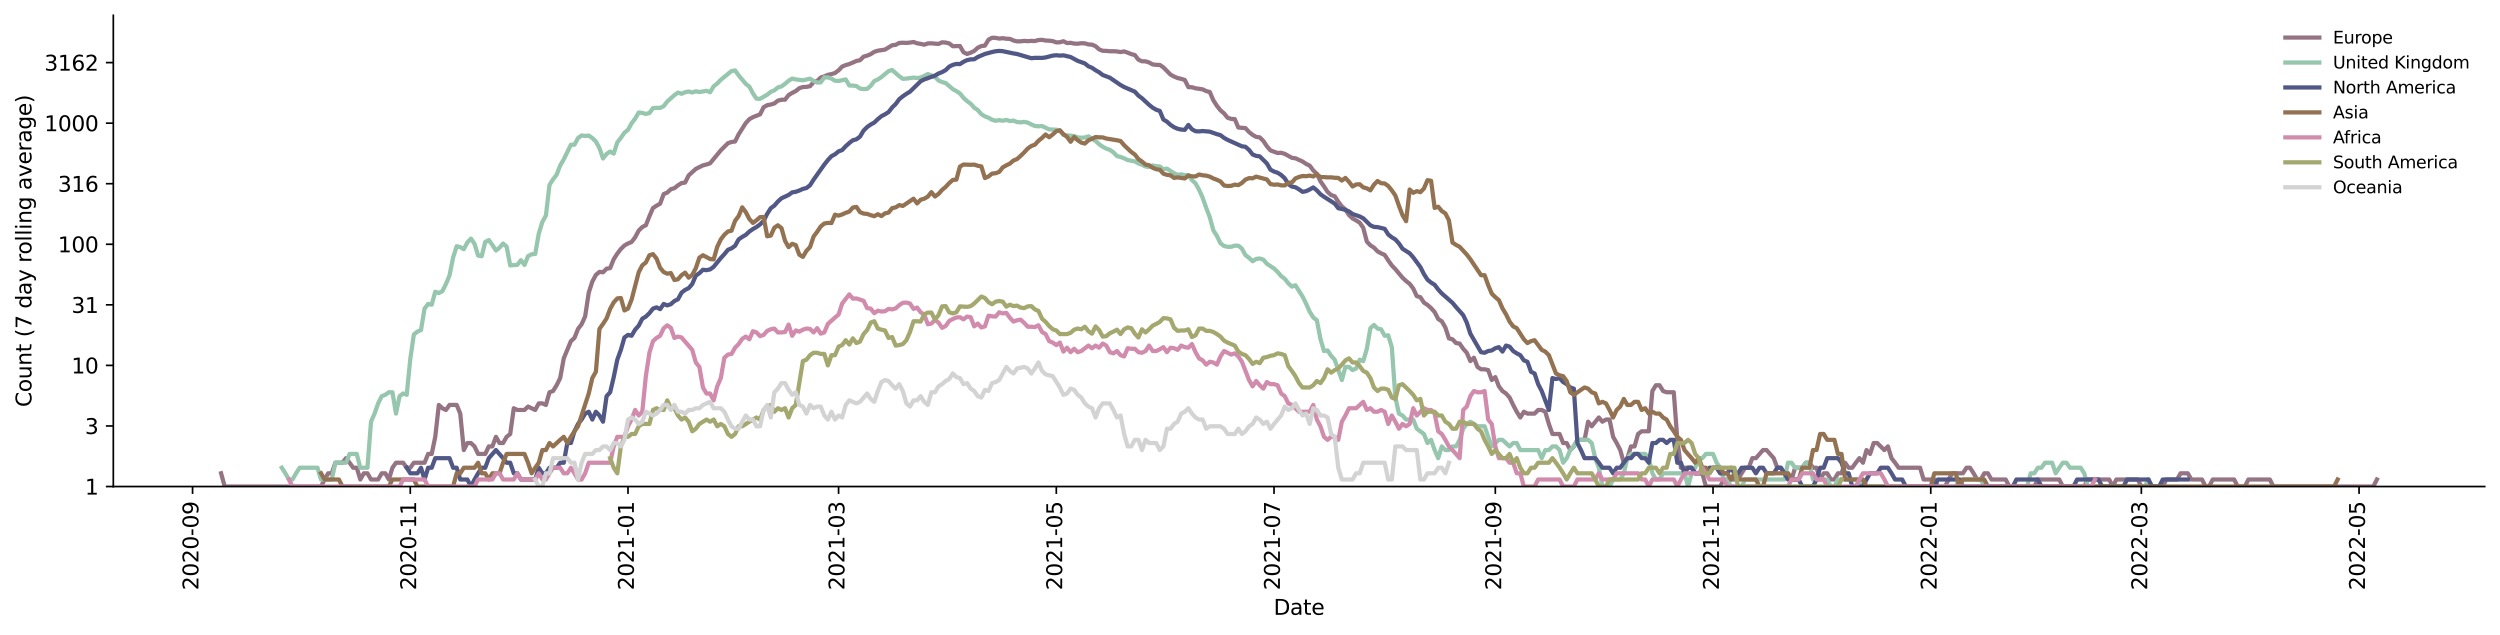 <?xml version="1.0" encoding="utf-8" standalone="no"?>
<!DOCTYPE svg PUBLIC "-//W3C//DTD SVG 1.1//EN"
  "http://www.w3.org/Graphics/SVG/1.1/DTD/svg11.dtd">
<svg xmlns:xlink="http://www.w3.org/1999/xlink" width="1176.528pt" height="298.621pt" viewBox="0 0 1176.528 298.621" xmlns="http://www.w3.org/2000/svg" version="1.1">
 <defs>
  <style type="text/css">*{stroke-linejoin: round; stroke-linecap: butt}</style>
 </defs>
 <g id="figure_1">
  <g id="patch_1">
   <path d="M 0 298.621 
L 1176.528 298.621 
L 1176.528 0 
L 0 0 
z
" style="fill: #ffffff"/>
  </g>
  <g id="axes_1">
   <g id="patch_2">
    <path d="M 53.328 228.96 
L 1169.328 228.96 
L 1169.328 7.2 
L 53.328 7.2 
z
" style="fill: #ffffff"/>
   </g>
   <g id="matplotlib.axis_1">
    <g id="xtick_1">
     <g id="line2d_1">
      <defs>
       <path id="md3464b12e9" d="M 0 0 
L 0 3.5 
" style="stroke: #000000; stroke-width: 0.8"/>
      </defs>
      <g>
       <use xlink:href="#md3464b12e9" x="90.618" y="228.96" style="stroke: #000000; stroke-width: 0.8"/>
      </g>
     </g>
     <g id="text_1">
      <!-- 2020-09 -->
      <g transform="translate(93.377 277.743)rotate(-90)scale(0.1 -0.1)">
       <defs>
        <path id="DejaVuSans-32" d="M 1228 531 
L 3431 531 
L 3431 0 
L 469 0 
L 469 531 
Q 828 903 1448 1529 
Q 2069 2156 2228 2338 
Q 2531 2678 2651 2914 
Q 2772 3150 2772 3378 
Q 2772 3750 2511 3984 
Q 2250 4219 1831 4219 
Q 1534 4219 1204 4116 
Q 875 4013 500 3803 
L 500 4441 
Q 881 4594 1212 4672 
Q 1544 4750 1819 4750 
Q 2544 4750 2975 4387 
Q 3406 4025 3406 3419 
Q 3406 3131 3298 2873 
Q 3191 2616 2906 2266 
Q 2828 2175 2409 1742 
Q 1991 1309 1228 531 
z
" transform="scale(0.016)"/>
        <path id="DejaVuSans-30" d="M 2034 4250 
Q 1547 4250 1301 3770 
Q 1056 3291 1056 2328 
Q 1056 1369 1301 889 
Q 1547 409 2034 409 
Q 2525 409 2770 889 
Q 3016 1369 3016 2328 
Q 3016 3291 2770 3770 
Q 2525 4250 2034 4250 
z
M 2034 4750 
Q 2819 4750 3233 4129 
Q 3647 3509 3647 2328 
Q 3647 1150 3233 529 
Q 2819 -91 2034 -91 
Q 1250 -91 836 529 
Q 422 1150 422 2328 
Q 422 3509 836 4129 
Q 1250 4750 2034 4750 
z
" transform="scale(0.016)"/>
        <path id="DejaVuSans-2d" d="M 313 2009 
L 1997 2009 
L 1997 1497 
L 313 1497 
L 313 2009 
z
" transform="scale(0.016)"/>
        <path id="DejaVuSans-39" d="M 703 97 
L 703 672 
Q 941 559 1184 500 
Q 1428 441 1663 441 
Q 2288 441 2617 861 
Q 2947 1281 2994 2138 
Q 2813 1869 2534 1725 
Q 2256 1581 1919 1581 
Q 1219 1581 811 2004 
Q 403 2428 403 3163 
Q 403 3881 828 4315 
Q 1253 4750 1959 4750 
Q 2769 4750 3195 4129 
Q 3622 3509 3622 2328 
Q 3622 1225 3098 567 
Q 2575 -91 1691 -91 
Q 1453 -91 1209 -44 
Q 966 3 703 97 
z
M 1959 2075 
Q 2384 2075 2632 2365 
Q 2881 2656 2881 3163 
Q 2881 3666 2632 3958 
Q 2384 4250 1959 4250 
Q 1534 4250 1286 3958 
Q 1038 3666 1038 3163 
Q 1038 2656 1286 2365 
Q 1534 2075 1959 2075 
z
" transform="scale(0.016)"/>
       </defs>
       <use xlink:href="#DejaVuSans-32"/>
       <use xlink:href="#DejaVuSans-30" x="63.623"/>
       <use xlink:href="#DejaVuSans-32" x="127.246"/>
       <use xlink:href="#DejaVuSans-30" x="190.869"/>
       <use xlink:href="#DejaVuSans-2d" x="254.492"/>
       <use xlink:href="#DejaVuSans-30" x="290.576"/>
       <use xlink:href="#DejaVuSans-39" x="354.199"/>
      </g>
     </g>
    </g>
    <g id="xtick_2">
     <g id="line2d_2">
      <g>
       <use xlink:href="#md3464b12e9" x="193.08" y="228.96" style="stroke: #000000; stroke-width: 0.8"/>
      </g>
     </g>
     <g id="text_2">
      <!-- 2020-11 -->
      <g transform="translate(195.839 277.743)rotate(-90)scale(0.1 -0.1)">
       <defs>
        <path id="DejaVuSans-31" d="M 794 531 
L 1825 531 
L 1825 4091 
L 703 3866 
L 703 4441 
L 1819 4666 
L 2450 4666 
L 2450 531 
L 3481 531 
L 3481 0 
L 794 0 
L 794 531 
z
" transform="scale(0.016)"/>
       </defs>
       <use xlink:href="#DejaVuSans-32"/>
       <use xlink:href="#DejaVuSans-30" x="63.623"/>
       <use xlink:href="#DejaVuSans-32" x="127.246"/>
       <use xlink:href="#DejaVuSans-30" x="190.869"/>
       <use xlink:href="#DejaVuSans-2d" x="254.492"/>
       <use xlink:href="#DejaVuSans-31" x="290.576"/>
       <use xlink:href="#DejaVuSans-31" x="354.199"/>
      </g>
     </g>
    </g>
    <g id="xtick_3">
     <g id="line2d_3">
      <g>
       <use xlink:href="#md3464b12e9" x="295.542" y="228.96" style="stroke: #000000; stroke-width: 0.8"/>
      </g>
     </g>
     <g id="text_3">
      <!-- 2021-01 -->
      <g transform="translate(298.302 277.743)rotate(-90)scale(0.1 -0.1)">
       <use xlink:href="#DejaVuSans-32"/>
       <use xlink:href="#DejaVuSans-30" x="63.623"/>
       <use xlink:href="#DejaVuSans-32" x="127.246"/>
       <use xlink:href="#DejaVuSans-31" x="190.869"/>
       <use xlink:href="#DejaVuSans-2d" x="254.492"/>
       <use xlink:href="#DejaVuSans-30" x="290.576"/>
       <use xlink:href="#DejaVuSans-31" x="354.199"/>
      </g>
     </g>
    </g>
    <g id="xtick_4">
     <g id="line2d_4">
      <g>
       <use xlink:href="#md3464b12e9" x="394.645" y="228.96" style="stroke: #000000; stroke-width: 0.8"/>
      </g>
     </g>
     <g id="text_4">
      <!-- 2021-03 -->
      <g transform="translate(397.405 277.743)rotate(-90)scale(0.1 -0.1)">
       <defs>
        <path id="DejaVuSans-33" d="M 2597 2516 
Q 3050 2419 3304 2112 
Q 3559 1806 3559 1356 
Q 3559 666 3084 287 
Q 2609 -91 1734 -91 
Q 1441 -91 1130 -33 
Q 819 25 488 141 
L 488 750 
Q 750 597 1062 519 
Q 1375 441 1716 441 
Q 2309 441 2620 675 
Q 2931 909 2931 1356 
Q 2931 1769 2642 2001 
Q 2353 2234 1838 2234 
L 1294 2234 
L 1294 2753 
L 1863 2753 
Q 2328 2753 2575 2939 
Q 2822 3125 2822 3475 
Q 2822 3834 2567 4026 
Q 2313 4219 1838 4219 
Q 1578 4219 1281 4162 
Q 984 4106 628 3988 
L 628 4550 
Q 988 4650 1302 4700 
Q 1616 4750 1894 4750 
Q 2613 4750 3031 4423 
Q 3450 4097 3450 3541 
Q 3450 3153 3228 2886 
Q 3006 2619 2597 2516 
z
" transform="scale(0.016)"/>
       </defs>
       <use xlink:href="#DejaVuSans-32"/>
       <use xlink:href="#DejaVuSans-30" x="63.623"/>
       <use xlink:href="#DejaVuSans-32" x="127.246"/>
       <use xlink:href="#DejaVuSans-31" x="190.869"/>
       <use xlink:href="#DejaVuSans-2d" x="254.492"/>
       <use xlink:href="#DejaVuSans-30" x="290.576"/>
       <use xlink:href="#DejaVuSans-33" x="354.199"/>
      </g>
     </g>
    </g>
    <g id="xtick_5">
     <g id="line2d_5">
      <g>
       <use xlink:href="#md3464b12e9" x="497.108" y="228.96" style="stroke: #000000; stroke-width: 0.8"/>
      </g>
     </g>
     <g id="text_5">
      <!-- 2021-05 -->
      <g transform="translate(499.867 277.743)rotate(-90)scale(0.1 -0.1)">
       <defs>
        <path id="DejaVuSans-35" d="M 691 4666 
L 3169 4666 
L 3169 4134 
L 1269 4134 
L 1269 2991 
Q 1406 3038 1543 3061 
Q 1681 3084 1819 3084 
Q 2600 3084 3056 2656 
Q 3513 2228 3513 1497 
Q 3513 744 3044 326 
Q 2575 -91 1722 -91 
Q 1428 -91 1123 -41 
Q 819 9 494 109 
L 494 744 
Q 775 591 1075 516 
Q 1375 441 1709 441 
Q 2250 441 2565 725 
Q 2881 1009 2881 1497 
Q 2881 1984 2565 2268 
Q 2250 2553 1709 2553 
Q 1456 2553 1204 2497 
Q 953 2441 691 2322 
L 691 4666 
z
" transform="scale(0.016)"/>
       </defs>
       <use xlink:href="#DejaVuSans-32"/>
       <use xlink:href="#DejaVuSans-30" x="63.623"/>
       <use xlink:href="#DejaVuSans-32" x="127.246"/>
       <use xlink:href="#DejaVuSans-31" x="190.869"/>
       <use xlink:href="#DejaVuSans-2d" x="254.492"/>
       <use xlink:href="#DejaVuSans-30" x="290.576"/>
       <use xlink:href="#DejaVuSans-35" x="354.199"/>
      </g>
     </g>
    </g>
    <g id="xtick_6">
     <g id="line2d_6">
      <g>
       <use xlink:href="#md3464b12e9" x="599.57" y="228.96" style="stroke: #000000; stroke-width: 0.8"/>
      </g>
     </g>
     <g id="text_6">
      <!-- 2021-07 -->
      <g transform="translate(602.33 277.743)rotate(-90)scale(0.1 -0.1)">
       <defs>
        <path id="DejaVuSans-37" d="M 525 4666 
L 3525 4666 
L 3525 4397 
L 1831 0 
L 1172 0 
L 2766 4134 
L 525 4134 
L 525 4666 
z
" transform="scale(0.016)"/>
       </defs>
       <use xlink:href="#DejaVuSans-32"/>
       <use xlink:href="#DejaVuSans-30" x="63.623"/>
       <use xlink:href="#DejaVuSans-32" x="127.246"/>
       <use xlink:href="#DejaVuSans-31" x="190.869"/>
       <use xlink:href="#DejaVuSans-2d" x="254.492"/>
       <use xlink:href="#DejaVuSans-30" x="290.576"/>
       <use xlink:href="#DejaVuSans-37" x="354.199"/>
      </g>
     </g>
    </g>
    <g id="xtick_7">
     <g id="line2d_7">
      <g>
       <use xlink:href="#md3464b12e9" x="703.712" y="228.96" style="stroke: #000000; stroke-width: 0.8"/>
      </g>
     </g>
     <g id="text_7">
      <!-- 2021-09 -->
      <g transform="translate(706.472 277.743)rotate(-90)scale(0.1 -0.1)">
       <use xlink:href="#DejaVuSans-32"/>
       <use xlink:href="#DejaVuSans-30" x="63.623"/>
       <use xlink:href="#DejaVuSans-32" x="127.246"/>
       <use xlink:href="#DejaVuSans-31" x="190.869"/>
       <use xlink:href="#DejaVuSans-2d" x="254.492"/>
       <use xlink:href="#DejaVuSans-30" x="290.576"/>
       <use xlink:href="#DejaVuSans-39" x="354.199"/>
      </g>
     </g>
    </g>
    <g id="xtick_8">
     <g id="line2d_8">
      <g>
       <use xlink:href="#md3464b12e9" x="806.175" y="228.96" style="stroke: #000000; stroke-width: 0.8"/>
      </g>
     </g>
     <g id="text_8">
      <!-- 2021-11 -->
      <g transform="translate(808.934 277.743)rotate(-90)scale(0.1 -0.1)">
       <use xlink:href="#DejaVuSans-32"/>
       <use xlink:href="#DejaVuSans-30" x="63.623"/>
       <use xlink:href="#DejaVuSans-32" x="127.246"/>
       <use xlink:href="#DejaVuSans-31" x="190.869"/>
       <use xlink:href="#DejaVuSans-2d" x="254.492"/>
       <use xlink:href="#DejaVuSans-31" x="290.576"/>
       <use xlink:href="#DejaVuSans-31" x="354.199"/>
      </g>
     </g>
    </g>
    <g id="xtick_9">
     <g id="line2d_9">
      <g>
       <use xlink:href="#md3464b12e9" x="908.637" y="228.96" style="stroke: #000000; stroke-width: 0.8"/>
      </g>
     </g>
     <g id="text_9">
      <!-- 2022-01 -->
      <g transform="translate(911.396 277.743)rotate(-90)scale(0.1 -0.1)">
       <use xlink:href="#DejaVuSans-32"/>
       <use xlink:href="#DejaVuSans-30" x="63.623"/>
       <use xlink:href="#DejaVuSans-32" x="127.246"/>
       <use xlink:href="#DejaVuSans-32" x="190.869"/>
       <use xlink:href="#DejaVuSans-2d" x="254.492"/>
       <use xlink:href="#DejaVuSans-30" x="290.576"/>
       <use xlink:href="#DejaVuSans-31" x="354.199"/>
      </g>
     </g>
    </g>
    <g id="xtick_10">
     <g id="line2d_10">
      <g>
       <use xlink:href="#md3464b12e9" x="1007.74" y="228.96" style="stroke: #000000; stroke-width: 0.8"/>
      </g>
     </g>
     <g id="text_10">
      <!-- 2022-03 -->
      <g transform="translate(1010.499 277.743)rotate(-90)scale(0.1 -0.1)">
       <use xlink:href="#DejaVuSans-32"/>
       <use xlink:href="#DejaVuSans-30" x="63.623"/>
       <use xlink:href="#DejaVuSans-32" x="127.246"/>
       <use xlink:href="#DejaVuSans-32" x="190.869"/>
       <use xlink:href="#DejaVuSans-2d" x="254.492"/>
       <use xlink:href="#DejaVuSans-30" x="290.576"/>
       <use xlink:href="#DejaVuSans-33" x="354.199"/>
      </g>
     </g>
    </g>
    <g id="xtick_11">
     <g id="line2d_11">
      <g>
       <use xlink:href="#md3464b12e9" x="1110.202" y="228.96" style="stroke: #000000; stroke-width: 0.8"/>
      </g>
     </g>
     <g id="text_11">
      <!-- 2022-05 -->
      <g transform="translate(1112.962 277.743)rotate(-90)scale(0.1 -0.1)">
       <use xlink:href="#DejaVuSans-32"/>
       <use xlink:href="#DejaVuSans-30" x="63.623"/>
       <use xlink:href="#DejaVuSans-32" x="127.246"/>
       <use xlink:href="#DejaVuSans-32" x="190.869"/>
       <use xlink:href="#DejaVuSans-2d" x="254.492"/>
       <use xlink:href="#DejaVuSans-30" x="290.576"/>
       <use xlink:href="#DejaVuSans-35" x="354.199"/>
      </g>
     </g>
    </g>
    <g id="text_12">
     <!-- Date -->
     <g transform="translate(599.377 289.341)scale(0.1 -0.1)">
      <defs>
       <path id="DejaVuSans-44" d="M 1259 4147 
L 1259 519 
L 2022 519 
Q 2988 519 3436 956 
Q 3884 1394 3884 2338 
Q 3884 3275 3436 3711 
Q 2988 4147 2022 4147 
L 1259 4147 
z
M 628 4666 
L 1925 4666 
Q 3281 4666 3915 4102 
Q 4550 3538 4550 2338 
Q 4550 1131 3912 565 
Q 3275 0 1925 0 
L 628 0 
L 628 4666 
z
" transform="scale(0.016)"/>
       <path id="DejaVuSans-61" d="M 2194 1759 
Q 1497 1759 1228 1600 
Q 959 1441 959 1056 
Q 959 750 1161 570 
Q 1363 391 1709 391 
Q 2188 391 2477 730 
Q 2766 1069 2766 1631 
L 2766 1759 
L 2194 1759 
z
M 3341 1997 
L 3341 0 
L 2766 0 
L 2766 531 
Q 2569 213 2275 61 
Q 1981 -91 1556 -91 
Q 1019 -91 701 211 
Q 384 513 384 1019 
Q 384 1609 779 1909 
Q 1175 2209 1959 2209 
L 2766 2209 
L 2766 2266 
Q 2766 2663 2505 2880 
Q 2244 3097 1772 3097 
Q 1472 3097 1187 3025 
Q 903 2953 641 2809 
L 641 3341 
Q 956 3463 1253 3523 
Q 1550 3584 1831 3584 
Q 2591 3584 2966 3190 
Q 3341 2797 3341 1997 
z
" transform="scale(0.016)"/>
       <path id="DejaVuSans-74" d="M 1172 4494 
L 1172 3500 
L 2356 3500 
L 2356 3053 
L 1172 3053 
L 1172 1153 
Q 1172 725 1289 603 
Q 1406 481 1766 481 
L 2356 481 
L 2356 0 
L 1766 0 
Q 1100 0 847 248 
Q 594 497 594 1153 
L 594 3053 
L 172 3053 
L 172 3500 
L 594 3500 
L 594 4494 
L 1172 4494 
z
" transform="scale(0.016)"/>
       <path id="DejaVuSans-65" d="M 3597 1894 
L 3597 1613 
L 953 1613 
Q 991 1019 1311 708 
Q 1631 397 2203 397 
Q 2534 397 2845 478 
Q 3156 559 3463 722 
L 3463 178 
Q 3153 47 2828 -22 
Q 2503 -91 2169 -91 
Q 1331 -91 842 396 
Q 353 884 353 1716 
Q 353 2575 817 3079 
Q 1281 3584 2069 3584 
Q 2775 3584 3186 3129 
Q 3597 2675 3597 1894 
z
M 3022 2063 
Q 3016 2534 2758 2815 
Q 2500 3097 2075 3097 
Q 1594 3097 1305 2825 
Q 1016 2553 972 2059 
L 3022 2063 
z
" transform="scale(0.016)"/>
      </defs>
      <use xlink:href="#DejaVuSans-44"/>
      <use xlink:href="#DejaVuSans-61" x="77.002"/>
      <use xlink:href="#DejaVuSans-74" x="138.281"/>
      <use xlink:href="#DejaVuSans-65" x="177.49"/>
     </g>
    </g>
   </g>
   <g id="matplotlib.axis_2">
    <g id="ytick_1">
     <g id="line2d_12">
      <defs>
       <path id="mb0e6acf01c" d="M 0 0 
L -3.5 0 
" style="stroke: #000000; stroke-width: 0.8"/>
      </defs>
      <g>
       <use xlink:href="#mb0e6acf01c" x="53.328" y="228.96" style="stroke: #000000; stroke-width: 0.8"/>
      </g>
     </g>
     <g id="text_13">
      <!-- 1 -->
      <g transform="translate(39.966 232.759)scale(0.1 -0.1)">
       <use xlink:href="#DejaVuSans-31"/>
      </g>
     </g>
    </g>
    <g id="ytick_2">
     <g id="line2d_13">
      <g>
       <use xlink:href="#mb0e6acf01c" x="53.328" y="200.459" style="stroke: #000000; stroke-width: 0.8"/>
      </g>
     </g>
     <g id="text_14">
      <!-- 3 -->
      <g transform="translate(39.966 204.258)scale(0.1 -0.1)">
       <use xlink:href="#DejaVuSans-33"/>
      </g>
     </g>
    </g>
    <g id="ytick_3">
     <g id="line2d_14">
      <g>
       <use xlink:href="#mb0e6acf01c" x="53.328" y="171.959" style="stroke: #000000; stroke-width: 0.8"/>
      </g>
     </g>
     <g id="text_15">
      <!-- 10 -->
      <g transform="translate(33.603 175.758)scale(0.1 -0.1)">
       <use xlink:href="#DejaVuSans-31"/>
       <use xlink:href="#DejaVuSans-30" x="63.623"/>
      </g>
     </g>
    </g>
    <g id="ytick_4">
     <g id="line2d_15">
      <g>
       <use xlink:href="#mb0e6acf01c" x="53.328" y="143.458" style="stroke: #000000; stroke-width: 0.8"/>
      </g>
     </g>
     <g id="text_16">
      <!-- 31 -->
      <g transform="translate(33.603 147.257)scale(0.1 -0.1)">
       <use xlink:href="#DejaVuSans-33"/>
       <use xlink:href="#DejaVuSans-31" x="63.623"/>
      </g>
     </g>
    </g>
    <g id="ytick_5">
     <g id="line2d_16">
      <g>
       <use xlink:href="#mb0e6acf01c" x="53.328" y="114.957" style="stroke: #000000; stroke-width: 0.8"/>
      </g>
     </g>
     <g id="text_17">
      <!-- 100 -->
      <g transform="translate(27.241 118.756)scale(0.1 -0.1)">
       <use xlink:href="#DejaVuSans-31"/>
       <use xlink:href="#DejaVuSans-30" x="63.623"/>
       <use xlink:href="#DejaVuSans-30" x="127.246"/>
      </g>
     </g>
    </g>
    <g id="ytick_6">
     <g id="line2d_17">
      <g>
       <use xlink:href="#mb0e6acf01c" x="53.328" y="86.456" style="stroke: #000000; stroke-width: 0.8"/>
      </g>
     </g>
     <g id="text_18">
      <!-- 316 -->
      <g transform="translate(27.241 90.256)scale(0.1 -0.1)">
       <defs>
        <path id="DejaVuSans-36" d="M 2113 2584 
Q 1688 2584 1439 2293 
Q 1191 2003 1191 1497 
Q 1191 994 1439 701 
Q 1688 409 2113 409 
Q 2538 409 2786 701 
Q 3034 994 3034 1497 
Q 3034 2003 2786 2293 
Q 2538 2584 2113 2584 
z
M 3366 4563 
L 3366 3988 
Q 3128 4100 2886 4159 
Q 2644 4219 2406 4219 
Q 1781 4219 1451 3797 
Q 1122 3375 1075 2522 
Q 1259 2794 1537 2939 
Q 1816 3084 2150 3084 
Q 2853 3084 3261 2657 
Q 3669 2231 3669 1497 
Q 3669 778 3244 343 
Q 2819 -91 2113 -91 
Q 1303 -91 875 529 
Q 447 1150 447 2328 
Q 447 3434 972 4092 
Q 1497 4750 2381 4750 
Q 2619 4750 2861 4703 
Q 3103 4656 3366 4563 
z
" transform="scale(0.016)"/>
       </defs>
       <use xlink:href="#DejaVuSans-33"/>
       <use xlink:href="#DejaVuSans-31" x="63.623"/>
       <use xlink:href="#DejaVuSans-36" x="127.246"/>
      </g>
     </g>
    </g>
    <g id="ytick_7">
     <g id="line2d_18">
      <g>
       <use xlink:href="#mb0e6acf01c" x="53.328" y="57.956" style="stroke: #000000; stroke-width: 0.8"/>
      </g>
     </g>
     <g id="text_19">
      <!-- 1000 -->
      <g transform="translate(20.878 61.755)scale(0.1 -0.1)">
       <use xlink:href="#DejaVuSans-31"/>
       <use xlink:href="#DejaVuSans-30" x="63.623"/>
       <use xlink:href="#DejaVuSans-30" x="127.246"/>
       <use xlink:href="#DejaVuSans-30" x="190.869"/>
      </g>
     </g>
    </g>
    <g id="ytick_8">
     <g id="line2d_19">
      <g>
       <use xlink:href="#mb0e6acf01c" x="53.328" y="29.455" style="stroke: #000000; stroke-width: 0.8"/>
      </g>
     </g>
     <g id="text_20">
      <!-- 3162 -->
      <g transform="translate(20.878 33.254)scale(0.1 -0.1)">
       <use xlink:href="#DejaVuSans-33"/>
       <use xlink:href="#DejaVuSans-31" x="63.623"/>
       <use xlink:href="#DejaVuSans-36" x="127.246"/>
       <use xlink:href="#DejaVuSans-32" x="190.869"/>
      </g>
     </g>
    </g>
    <g id="text_21">
     <!-- Count (7 day rolling average) -->
     <g transform="translate(14.798 191.548)rotate(-90)scale(0.1 -0.1)">
      <defs>
       <path id="DejaVuSans-43" d="M 4122 4306 
L 4122 3641 
Q 3803 3938 3442 4084 
Q 3081 4231 2675 4231 
Q 1875 4231 1450 3742 
Q 1025 3253 1025 2328 
Q 1025 1406 1450 917 
Q 1875 428 2675 428 
Q 3081 428 3442 575 
Q 3803 722 4122 1019 
L 4122 359 
Q 3791 134 3420 21 
Q 3050 -91 2638 -91 
Q 1578 -91 968 557 
Q 359 1206 359 2328 
Q 359 3453 968 4101 
Q 1578 4750 2638 4750 
Q 3056 4750 3426 4639 
Q 3797 4528 4122 4306 
z
" transform="scale(0.016)"/>
       <path id="DejaVuSans-6f" d="M 1959 3097 
Q 1497 3097 1228 2736 
Q 959 2375 959 1747 
Q 959 1119 1226 758 
Q 1494 397 1959 397 
Q 2419 397 2687 759 
Q 2956 1122 2956 1747 
Q 2956 2369 2687 2733 
Q 2419 3097 1959 3097 
z
M 1959 3584 
Q 2709 3584 3137 3096 
Q 3566 2609 3566 1747 
Q 3566 888 3137 398 
Q 2709 -91 1959 -91 
Q 1206 -91 779 398 
Q 353 888 353 1747 
Q 353 2609 779 3096 
Q 1206 3584 1959 3584 
z
" transform="scale(0.016)"/>
       <path id="DejaVuSans-75" d="M 544 1381 
L 544 3500 
L 1119 3500 
L 1119 1403 
Q 1119 906 1312 657 
Q 1506 409 1894 409 
Q 2359 409 2629 706 
Q 2900 1003 2900 1516 
L 2900 3500 
L 3475 3500 
L 3475 0 
L 2900 0 
L 2900 538 
Q 2691 219 2414 64 
Q 2138 -91 1772 -91 
Q 1169 -91 856 284 
Q 544 659 544 1381 
z
M 1991 3584 
L 1991 3584 
z
" transform="scale(0.016)"/>
       <path id="DejaVuSans-6e" d="M 3513 2113 
L 3513 0 
L 2938 0 
L 2938 2094 
Q 2938 2591 2744 2837 
Q 2550 3084 2163 3084 
Q 1697 3084 1428 2787 
Q 1159 2491 1159 1978 
L 1159 0 
L 581 0 
L 581 3500 
L 1159 3500 
L 1159 2956 
Q 1366 3272 1645 3428 
Q 1925 3584 2291 3584 
Q 2894 3584 3203 3211 
Q 3513 2838 3513 2113 
z
" transform="scale(0.016)"/>
       <path id="DejaVuSans-20" transform="scale(0.016)"/>
       <path id="DejaVuSans-28" d="M 1984 4856 
Q 1566 4138 1362 3434 
Q 1159 2731 1159 2009 
Q 1159 1288 1364 580 
Q 1569 -128 1984 -844 
L 1484 -844 
Q 1016 -109 783 600 
Q 550 1309 550 2009 
Q 550 2706 781 3412 
Q 1013 4119 1484 4856 
L 1984 4856 
z
" transform="scale(0.016)"/>
       <path id="DejaVuSans-64" d="M 2906 2969 
L 2906 4863 
L 3481 4863 
L 3481 0 
L 2906 0 
L 2906 525 
Q 2725 213 2448 61 
Q 2172 -91 1784 -91 
Q 1150 -91 751 415 
Q 353 922 353 1747 
Q 353 2572 751 3078 
Q 1150 3584 1784 3584 
Q 2172 3584 2448 3432 
Q 2725 3281 2906 2969 
z
M 947 1747 
Q 947 1113 1208 752 
Q 1469 391 1925 391 
Q 2381 391 2643 752 
Q 2906 1113 2906 1747 
Q 2906 2381 2643 2742 
Q 2381 3103 1925 3103 
Q 1469 3103 1208 2742 
Q 947 2381 947 1747 
z
" transform="scale(0.016)"/>
       <path id="DejaVuSans-79" d="M 2059 -325 
Q 1816 -950 1584 -1140 
Q 1353 -1331 966 -1331 
L 506 -1331 
L 506 -850 
L 844 -850 
Q 1081 -850 1212 -737 
Q 1344 -625 1503 -206 
L 1606 56 
L 191 3500 
L 800 3500 
L 1894 763 
L 2988 3500 
L 3597 3500 
L 2059 -325 
z
" transform="scale(0.016)"/>
       <path id="DejaVuSans-72" d="M 2631 2963 
Q 2534 3019 2420 3045 
Q 2306 3072 2169 3072 
Q 1681 3072 1420 2755 
Q 1159 2438 1159 1844 
L 1159 0 
L 581 0 
L 581 3500 
L 1159 3500 
L 1159 2956 
Q 1341 3275 1631 3429 
Q 1922 3584 2338 3584 
Q 2397 3584 2469 3576 
Q 2541 3569 2628 3553 
L 2631 2963 
z
" transform="scale(0.016)"/>
       <path id="DejaVuSans-6c" d="M 603 4863 
L 1178 4863 
L 1178 0 
L 603 0 
L 603 4863 
z
" transform="scale(0.016)"/>
       <path id="DejaVuSans-69" d="M 603 3500 
L 1178 3500 
L 1178 0 
L 603 0 
L 603 3500 
z
M 603 4863 
L 1178 4863 
L 1178 4134 
L 603 4134 
L 603 4863 
z
" transform="scale(0.016)"/>
       <path id="DejaVuSans-67" d="M 2906 1791 
Q 2906 2416 2648 2759 
Q 2391 3103 1925 3103 
Q 1463 3103 1205 2759 
Q 947 2416 947 1791 
Q 947 1169 1205 825 
Q 1463 481 1925 481 
Q 2391 481 2648 825 
Q 2906 1169 2906 1791 
z
M 3481 434 
Q 3481 -459 3084 -895 
Q 2688 -1331 1869 -1331 
Q 1566 -1331 1297 -1286 
Q 1028 -1241 775 -1147 
L 775 -588 
Q 1028 -725 1275 -790 
Q 1522 -856 1778 -856 
Q 2344 -856 2625 -561 
Q 2906 -266 2906 331 
L 2906 616 
Q 2728 306 2450 153 
Q 2172 0 1784 0 
Q 1141 0 747 490 
Q 353 981 353 1791 
Q 353 2603 747 3093 
Q 1141 3584 1784 3584 
Q 2172 3584 2450 3431 
Q 2728 3278 2906 2969 
L 2906 3500 
L 3481 3500 
L 3481 434 
z
" transform="scale(0.016)"/>
       <path id="DejaVuSans-76" d="M 191 3500 
L 800 3500 
L 1894 563 
L 2988 3500 
L 3597 3500 
L 2284 0 
L 1503 0 
L 191 3500 
z
" transform="scale(0.016)"/>
       <path id="DejaVuSans-29" d="M 513 4856 
L 1013 4856 
Q 1481 4119 1714 3412 
Q 1947 2706 1947 2009 
Q 1947 1309 1714 600 
Q 1481 -109 1013 -844 
L 513 -844 
Q 928 -128 1133 580 
Q 1338 1288 1338 2009 
Q 1338 2731 1133 3434 
Q 928 4138 513 4856 
z
" transform="scale(0.016)"/>
      </defs>
      <use xlink:href="#DejaVuSans-43"/>
      <use xlink:href="#DejaVuSans-6f" x="69.824"/>
      <use xlink:href="#DejaVuSans-75" x="131.006"/>
      <use xlink:href="#DejaVuSans-6e" x="194.385"/>
      <use xlink:href="#DejaVuSans-74" x="257.764"/>
      <use xlink:href="#DejaVuSans-20" x="296.973"/>
      <use xlink:href="#DejaVuSans-28" x="328.76"/>
      <use xlink:href="#DejaVuSans-37" x="367.773"/>
      <use xlink:href="#DejaVuSans-20" x="431.396"/>
      <use xlink:href="#DejaVuSans-64" x="463.184"/>
      <use xlink:href="#DejaVuSans-61" x="526.66"/>
      <use xlink:href="#DejaVuSans-79" x="587.939"/>
      <use xlink:href="#DejaVuSans-20" x="647.119"/>
      <use xlink:href="#DejaVuSans-72" x="678.906"/>
      <use xlink:href="#DejaVuSans-6f" x="717.77"/>
      <use xlink:href="#DejaVuSans-6c" x="778.951"/>
      <use xlink:href="#DejaVuSans-6c" x="806.734"/>
      <use xlink:href="#DejaVuSans-69" x="834.518"/>
      <use xlink:href="#DejaVuSans-6e" x="862.301"/>
      <use xlink:href="#DejaVuSans-67" x="925.68"/>
      <use xlink:href="#DejaVuSans-20" x="989.156"/>
      <use xlink:href="#DejaVuSans-61" x="1020.943"/>
      <use xlink:href="#DejaVuSans-76" x="1082.223"/>
      <use xlink:href="#DejaVuSans-65" x="1141.402"/>
      <use xlink:href="#DejaVuSans-72" x="1202.926"/>
      <use xlink:href="#DejaVuSans-61" x="1244.039"/>
      <use xlink:href="#DejaVuSans-67" x="1305.318"/>
      <use xlink:href="#DejaVuSans-65" x="1368.795"/>
      <use xlink:href="#DejaVuSans-29" x="1430.318"/>
     </g>
    </g>
   </g>
   <g id="line2d_20">
    <path d="M 104.055 222.739 
L 105.735 228.96 
L 151.087 228.96 
L 152.767 225.654 
L 154.447 222.739 
L 156.126 222.739 
L 157.806 217.771 
L 161.166 217.771 
L 162.845 215.617 
L 164.525 217.771 
L 166.205 220.13 
L 167.884 220.13 
L 169.564 225.654 
L 171.244 222.739 
L 172.924 222.739 
L 174.603 225.654 
L 177.963 225.654 
L 179.642 222.739 
L 181.322 222.739 
L 183.002 225.654 
L 184.682 220.13 
L 186.361 217.771 
L 189.721 217.771 
L 191.4 220.13 
L 193.08 220.13 
L 194.76 217.771 
L 199.799 217.771 
L 201.479 213.635 
L 203.158 213.635 
L 204.838 205.579 
L 206.518 190.574 
L 208.197 192.122 
L 209.877 192.934 
L 211.557 190.574 
L 214.916 190.574 
L 216.596 194.642 
L 218.276 211.801 
L 219.955 208.495 
L 221.635 208.495 
L 223.315 210.093 
L 224.995 213.635 
L 228.354 213.635 
L 230.034 210.093 
L 231.713 210.093 
L 233.393 205.579 
L 235.073 208.495 
L 236.753 208.495 
L 238.432 205.579 
L 240.112 204.241 
L 241.792 192.122 
L 243.471 192.934 
L 246.831 192.934 
L 248.511 191.336 
L 251.87 192.934 
L 253.55 189.835 
L 255.229 189.835 
L 256.909 190.574 
L 258.589 184.604 
L 260.269 184.022 
L 261.948 181.299 
L 263.628 177.929 
L 265.308 168.653 
L 268.667 160.545 
L 270.347 159.031 
L 272.026 154.799 
L 273.706 152.601 
L 275.386 148.855 
L 277.066 137.729 
L 278.745 132.544 
L 280.425 129.374 
L 282.105 127.959 
L 283.784 128.139 
L 285.464 126.451 
L 287.144 126.171 
L 288.824 121.985 
L 290.503 119.358 
L 292.183 117.175 
L 293.863 115.529 
L 295.542 114.571 
L 297.222 113.884 
L 298.902 111.682 
L 300.582 108.517 
L 302.261 106.856 
L 303.941 106.004 
L 305.621 101.78 
L 307.3 97.904 
L 308.98 96.793 
L 310.66 95.86 
L 312.34 91.33 
L 314.019 90.632 
L 315.699 89.055 
L 317.379 88.551 
L 319.058 87.224 
L 320.738 86.152 
L 322.418 85.921 
L 324.098 82.531 
L 327.457 79.49 
L 330.816 77.817 
L 332.496 77.403 
L 334.176 76.85 
L 339.215 70.737 
L 342.574 67.383 
L 344.254 66.831 
L 345.934 66.589 
L 347.613 63.216 
L 350.973 57.903 
L 352.653 56.086 
L 354.332 55.134 
L 357.692 53.825 
L 359.371 50.466 
L 361.051 49.51 
L 362.731 49.193 
L 364.411 48.692 
L 366.09 47.349 
L 367.77 46.938 
L 369.45 46.909 
L 371.129 44.737 
L 372.809 43.713 
L 374.489 42.866 
L 376.169 41.498 
L 377.848 40.967 
L 379.528 40.89 
L 381.208 40.562 
L 382.887 38.666 
L 384.567 38.103 
L 386.247 36.484 
L 387.927 35.958 
L 389.606 35.223 
L 391.286 34.863 
L 392.966 34.361 
L 394.645 33.086 
L 396.325 31.339 
L 398.005 30.63 
L 399.685 30.151 
L 403.044 28.693 
L 404.724 28.348 
L 406.403 26.653 
L 408.083 26.19 
L 409.763 25.475 
L 411.443 24.383 
L 413.122 23.854 
L 416.482 23.345 
L 419.841 21.308 
L 421.521 21.098 
L 423.2 20.208 
L 424.88 20.105 
L 426.56 20.186 
L 428.24 20.041 
L 429.919 19.764 
L 431.599 20.376 
L 433.279 20.646 
L 434.958 21.039 
L 436.638 20.43 
L 438.318 20.395 
L 441.677 20.681 
L 443.357 19.919 
L 445.037 20.034 
L 446.716 20.414 
L 448.396 21.748 
L 451.756 21.657 
L 453.435 24.594 
L 455.115 25.39 
L 456.795 24.799 
L 458.474 23.976 
L 460.154 22.469 
L 461.834 21.67 
L 463.514 21.482 
L 465.193 18.693 
L 466.873 17.76 
L 468.553 17.821 
L 470.232 18.157 
L 471.912 17.971 
L 473.592 18.235 
L 475.272 18.296 
L 476.951 19.056 
L 478.631 19.469 
L 480.311 19.444 
L 481.99 19.245 
L 483.67 19.373 
L 485.35 19.24 
L 487.03 19.321 
L 488.709 18.854 
L 490.389 18.748 
L 492.069 19.08 
L 493.748 19.144 
L 495.428 19.35 
L 497.108 19.951 
L 498.787 19.889 
L 500.467 19.411 
L 502.147 20.271 
L 503.827 20.147 
L 505.506 20.512 
L 507.186 20.575 
L 508.866 20.338 
L 510.545 20.406 
L 512.225 20.901 
L 513.905 21.005 
L 515.585 21.731 
L 517.264 23.246 
L 518.944 23.91 
L 520.624 23.951 
L 522.303 24.132 
L 523.983 24.114 
L 525.663 24.217 
L 527.343 24.501 
L 529.022 24.198 
L 530.702 24.772 
L 532.382 25.466 
L 534.061 25.912 
L 535.741 28.077 
L 537.421 28.845 
L 539.101 28.861 
L 540.78 29.401 
L 542.46 30.317 
L 544.14 30.521 
L 545.819 30.554 
L 547.499 31.711 
L 550.859 35.113 
L 552.538 36.026 
L 554.218 36.735 
L 555.898 37.101 
L 557.577 37.629 
L 559.257 40.992 
L 560.937 41.061 
L 562.617 41.538 
L 565.976 42.055 
L 567.656 42.874 
L 569.335 43.305 
L 571.015 47.209 
L 572.695 49.809 
L 574.374 51.936 
L 576.054 53.369 
L 577.734 55.43 
L 579.414 55.949 
L 581.093 56.06 
L 582.773 60.02 
L 586.132 60.279 
L 587.812 62.146 
L 589.492 63.466 
L 591.172 64.421 
L 592.851 64.656 
L 594.531 66.325 
L 596.211 68.827 
L 597.89 70.791 
L 601.25 72.008 
L 602.93 71.902 
L 604.609 72.41 
L 607.969 74.26 
L 609.648 74.5 
L 613.008 76.008 
L 614.688 77.14 
L 616.367 77.96 
L 618.047 80.218 
L 619.727 81.834 
L 621.406 85.305 
L 623.086 87.702 
L 624.766 90.316 
L 626.446 91.784 
L 628.125 92.359 
L 629.805 94.945 
L 631.485 97.135 
L 633.164 98.57 
L 634.844 101.205 
L 636.524 102.797 
L 638.204 103.723 
L 639.883 104.779 
L 641.563 107.215 
L 643.243 113.682 
L 644.922 115.457 
L 646.602 116.526 
L 648.282 118.283 
L 649.961 119.231 
L 651.641 119.956 
L 653.321 122.555 
L 655.001 124.924 
L 656.68 126.677 
L 660.04 130.674 
L 661.719 132.258 
L 663.399 133.573 
L 665.079 135.768 
L 666.759 139.38 
L 668.438 139.859 
L 670.118 142.402 
L 671.798 143.498 
L 673.477 144.999 
L 675.157 146.852 
L 676.837 150.139 
L 678.517 151.186 
L 680.196 154.102 
L 681.876 159.242 
L 683.556 159.669 
L 685.235 161.454 
L 686.915 161.686 
L 688.595 164.139 
L 690.275 166.014 
L 691.954 169.923 
L 693.634 168.345 
L 695.314 172.676 
L 696.993 173.793 
L 698.673 173.793 
L 700.353 174.177 
L 702.033 178.846 
L 703.712 177.483 
L 705.392 181.82 
L 707.072 184.022 
L 708.751 185.201 
L 710.431 187.082 
L 712.111 190.574 
L 713.79 193.773 
L 715.47 196.476 
L 717.15 193.773 
L 718.83 194.642 
L 722.189 194.642 
L 723.869 192.934 
L 725.548 192.934 
L 727.228 193.773 
L 728.908 199.511 
L 730.588 204.241 
L 733.947 204.241 
L 735.627 208.495 
L 737.306 208.495 
L 738.986 211.801 
L 740.666 210.093 
L 742.346 206.994 
L 745.705 206.994 
L 747.385 198.458 
L 749.064 200.612 
L 752.424 196.476 
L 754.104 198.458 
L 755.783 197.447 
L 757.463 197.447 
L 759.143 205.579 
L 760.822 208.495 
L 762.502 211.801 
L 764.182 217.771 
L 765.862 215.617 
L 767.541 210.093 
L 769.221 210.093 
L 770.901 204.241 
L 772.58 202.971 
L 775.94 202.971 
L 777.62 184.022 
L 779.299 181.299 
L 780.979 181.299 
L 782.659 184.022 
L 784.338 184.604 
L 787.698 184.604 
L 789.377 206.994 
L 791.057 220.13 
L 796.096 220.13 
L 797.776 222.739 
L 801.135 222.739 
L 802.815 228.96 
L 809.534 228.96 
L 811.214 225.654 
L 817.933 225.654 
L 819.612 222.739 
L 821.292 220.13 
L 822.972 220.13 
L 824.651 215.617 
L 826.331 215.617 
L 829.691 211.801 
L 831.37 211.801 
L 834.73 215.617 
L 836.409 220.13 
L 838.089 220.13 
L 839.769 222.739 
L 841.449 222.739 
L 843.128 225.654 
L 844.808 220.13 
L 848.167 220.13 
L 849.847 217.771 
L 851.527 217.771 
L 853.207 220.13 
L 854.886 220.13 
L 856.566 225.654 
L 858.246 222.739 
L 859.925 222.739 
L 861.605 225.654 
L 863.285 225.654 
L 864.964 222.739 
L 866.644 222.739 
L 868.324 217.771 
L 870.004 220.13 
L 871.683 220.13 
L 873.363 217.771 
L 875.043 215.617 
L 876.722 217.771 
L 878.402 211.801 
L 880.082 213.635 
L 881.762 208.495 
L 883.441 208.495 
L 886.801 211.801 
L 888.48 210.093 
L 890.16 215.617 
L 891.84 217.771 
L 893.52 220.13 
L 903.598 220.13 
L 905.278 225.654 
L 910.317 225.654 
L 911.996 228.96 
L 915.356 228.96 
L 917.036 225.654 
L 918.715 222.739 
L 923.754 222.739 
L 925.434 220.13 
L 927.114 220.13 
L 928.794 222.739 
L 930.473 225.654 
L 932.153 225.654 
L 933.833 222.739 
L 935.512 222.739 
L 937.192 225.654 
L 943.911 225.654 
L 945.591 228.96 
L 957.349 228.96 
L 959.028 225.654 
L 969.107 225.654 
L 970.786 228.96 
L 980.865 228.96 
L 982.544 225.654 
L 992.623 225.654 
L 994.302 228.96 
L 995.982 225.654 
L 1006.06 225.654 
L 1007.74 228.96 
L 1017.818 228.96 
L 1019.498 225.654 
L 1024.537 225.654 
L 1026.217 222.739 
L 1029.576 222.739 
L 1031.256 225.654 
L 1036.295 225.654 
L 1037.975 228.96 
L 1039.654 228.96 
L 1041.334 225.654 
L 1051.412 225.654 
L 1053.092 228.96 
L 1056.452 228.96 
L 1058.131 225.654 
L 1068.21 225.654 
L 1069.889 228.96 
L 1116.921 228.96 
L 1118.601 225.654 
L 1118.601 225.654 
" clip-path="url(#p9bf811b9a5)" style="fill: none; stroke: #947383; stroke-width: 2; stroke-linecap: square"/>
   </g>
   <g id="line2d_21">
    <path d="M 132.61 220.13 
L 134.29 222.739 
L 135.97 225.654 
L 137.65 225.654 
L 139.329 222.739 
L 141.009 220.13 
L 149.408 220.13 
L 151.087 225.654 
L 156.126 225.654 
L 157.806 217.771 
L 162.845 217.771 
L 164.525 213.635 
L 167.884 213.635 
L 169.564 220.13 
L 172.924 220.13 
L 174.603 198.458 
L 176.283 194.642 
L 177.963 189.835 
L 179.642 186.439 
L 181.322 185.812 
L 183.002 184.604 
L 184.682 184.604 
L 186.361 194.642 
L 188.041 186.439 
L 189.721 185.201 
L 191.4 185.812 
L 193.08 168.964 
L 194.76 157.408 
L 196.44 156.069 
L 198.119 155.336 
L 199.799 145.238 
L 201.479 143.054 
L 203.158 143.386 
L 204.838 137.289 
L 206.518 137.907 
L 208.197 137.029 
L 209.877 133.648 
L 211.557 129.565 
L 213.237 121.153 
L 214.916 115.894 
L 216.596 116.301 
L 218.276 117.253 
L 219.955 114.088 
L 221.635 112.31 
L 223.315 114.746 
L 224.995 120.261 
L 226.674 120.57 
L 228.354 113.884 
L 230.034 112.986 
L 231.713 115.277 
L 233.393 117.882 
L 235.073 116.564 
L 236.753 114.606 
L 238.432 116.078 
L 240.112 124.924 
L 243.471 124.609 
L 245.151 122.459 
L 246.831 124.661 
L 248.511 120.57 
L 250.19 119.655 
L 251.87 119.527 
L 253.55 109.948 
L 255.229 104.499 
L 256.909 101.409 
L 258.589 87.04 
L 260.269 84.393 
L 261.948 82.236 
L 263.628 77.896 
L 265.308 74.995 
L 268.667 68.13 
L 270.347 68.082 
L 272.026 64.946 
L 273.706 63.76 
L 275.386 63.962 
L 277.066 63.8 
L 278.745 64.964 
L 280.425 66.604 
L 282.105 69.71 
L 283.784 74.583 
L 285.464 72.442 
L 287.144 71.331 
L 288.824 72.278 
L 290.503 66.998 
L 292.183 64.871 
L 293.863 62.449 
L 295.542 61.112 
L 297.222 58.033 
L 298.902 55.842 
L 300.582 52.946 
L 302.261 53.143 
L 303.941 53.611 
L 305.621 53.199 
L 307.3 50.893 
L 308.98 50.742 
L 310.66 50.803 
L 312.34 49.957 
L 314.019 47.772 
L 317.379 44.768 
L 319.058 43.568 
L 320.738 44.142 
L 322.418 43.407 
L 324.098 43.067 
L 325.777 43.533 
L 327.457 42.953 
L 329.137 43.311 
L 332.496 42.738 
L 334.176 43.414 
L 335.856 40.617 
L 337.535 39.304 
L 339.215 37.561 
L 344.254 33.43 
L 345.934 33.146 
L 347.613 35.464 
L 350.973 39.474 
L 352.653 40.784 
L 354.332 43.955 
L 356.012 46.442 
L 357.692 46.509 
L 361.051 44.557 
L 362.731 43.219 
L 364.411 42.54 
L 366.09 41.162 
L 367.77 40.666 
L 369.45 39.453 
L 371.129 38.008 
L 372.809 36.985 
L 374.489 37.372 
L 377.848 37.783 
L 381.208 37.02 
L 382.887 38.097 
L 384.567 38.863 
L 386.247 38.761 
L 387.927 36.394 
L 389.606 36.45 
L 391.286 36.967 
L 392.966 37.992 
L 394.645 38.102 
L 398.005 37.381 
L 399.685 40.233 
L 401.364 40.289 
L 403.044 40.484 
L 404.724 41.673 
L 406.403 41.936 
L 408.083 41.833 
L 409.763 40.393 
L 411.443 38.137 
L 413.122 37.407 
L 414.802 36.271 
L 418.161 33.477 
L 419.841 32.93 
L 423.2 35.878 
L 424.88 37.093 
L 426.56 36.985 
L 429.919 36.508 
L 431.599 36.743 
L 433.279 36.478 
L 434.958 35.752 
L 436.638 34.854 
L 438.318 35.468 
L 439.998 36.204 
L 441.677 37.89 
L 443.357 38.616 
L 445.037 39.075 
L 448.396 41.964 
L 450.076 42.87 
L 451.756 43.981 
L 453.435 46.057 
L 455.115 47.569 
L 456.795 48.792 
L 458.474 50.658 
L 460.154 51.795 
L 461.834 53.739 
L 463.514 54.768 
L 465.193 55.398 
L 466.873 56.367 
L 468.553 56.839 
L 470.232 56.53 
L 471.912 56.825 
L 473.592 56.423 
L 475.272 56.971 
L 476.951 56.754 
L 478.631 57.445 
L 480.311 57.59 
L 481.99 57.355 
L 483.67 57.688 
L 485.35 58.568 
L 487.03 59.289 
L 488.709 59.438 
L 490.389 59.307 
L 493.748 60.884 
L 497.108 61.04 
L 498.787 61.383 
L 500.467 63.519 
L 503.827 63.854 
L 505.506 64.016 
L 507.186 64.694 
L 508.866 64.81 
L 510.545 64.708 
L 512.225 64.174 
L 513.905 65.2 
L 515.585 66.364 
L 517.264 67.885 
L 518.944 69.059 
L 520.624 69.944 
L 522.303 70.531 
L 523.983 71.698 
L 525.663 73.453 
L 527.343 73.86 
L 529.022 74.521 
L 530.702 75.335 
L 534.061 75.927 
L 535.741 76.904 
L 537.421 77.535 
L 539.101 78.368 
L 540.78 78.603 
L 542.46 77.857 
L 544.14 78.199 
L 545.819 78.352 
L 547.499 79.702 
L 549.179 79.364 
L 552.538 81.521 
L 554.218 82.274 
L 555.898 82.049 
L 557.577 82.416 
L 559.257 82.34 
L 560.937 84.735 
L 562.617 86.274 
L 564.296 89.267 
L 565.976 93.035 
L 567.656 97.869 
L 569.335 102.22 
L 571.015 108.408 
L 572.695 111.01 
L 574.374 114.502 
L 576.054 115.784 
L 577.734 116.152 
L 579.414 116.152 
L 581.093 115.602 
L 582.773 115.638 
L 584.453 117.021 
L 586.132 120.086 
L 587.812 121.336 
L 589.492 122.942 
L 591.172 121.844 
L 592.851 121.658 
L 594.531 122.173 
L 596.211 124.143 
L 599.57 126.339 
L 601.25 127.959 
L 602.93 129.95 
L 604.609 131.213 
L 606.289 133.349 
L 607.969 134.882 
L 609.648 134.257 
L 613.008 139.57 
L 614.688 142.944 
L 616.367 146.724 
L 618.047 149.417 
L 619.727 150.732 
L 621.406 159.455 
L 623.086 165.193 
L 624.766 164.925 
L 626.446 167.445 
L 628.125 169.28 
L 631.485 178.846 
L 633.164 172.676 
L 634.844 172.676 
L 636.524 174.177 
L 638.204 173.415 
L 639.883 169.28 
L 641.563 169.923 
L 643.243 164.139 
L 644.922 154.448 
L 646.602 152.927 
L 648.282 154.623 
L 649.961 154.977 
L 651.641 158.004 
L 653.321 157.804 
L 655.001 163.378 
L 656.68 187.082 
L 658.36 194.642 
L 660.04 195.542 
L 661.719 197.447 
L 665.079 197.447 
L 666.759 201.763 
L 670.118 204.241 
L 671.798 208.495 
L 673.477 206.994 
L 675.157 211.801 
L 676.837 215.617 
L 678.517 210.093 
L 680.196 211.801 
L 681.876 211.801 
L 683.556 210.093 
L 685.235 210.093 
L 686.915 206.994 
L 688.595 201.763 
L 690.275 199.511 
L 691.954 198.458 
L 695.314 200.612 
L 698.673 200.612 
L 700.353 205.579 
L 702.033 210.093 
L 705.392 206.994 
L 707.072 206.994 
L 710.431 210.093 
L 712.111 208.495 
L 713.79 208.495 
L 715.47 211.801 
L 723.869 211.801 
L 725.548 215.617 
L 727.228 211.801 
L 728.908 211.801 
L 730.588 210.093 
L 732.267 210.093 
L 733.947 211.801 
L 735.627 217.771 
L 737.306 215.617 
L 738.986 211.801 
L 740.666 210.093 
L 742.346 206.994 
L 747.385 206.994 
L 749.064 208.495 
L 750.744 215.617 
L 752.424 220.13 
L 754.104 228.96 
L 757.463 228.96 
L 759.143 225.654 
L 762.502 225.654 
L 764.182 222.739 
L 765.862 215.617 
L 767.541 213.635 
L 774.26 213.635 
L 775.94 215.617 
L 777.62 222.739 
L 779.299 225.654 
L 780.979 225.654 
L 782.659 222.739 
L 792.737 222.739 
L 794.417 228.96 
L 796.096 222.739 
L 797.776 220.13 
L 799.456 215.617 
L 801.135 215.617 
L 802.815 213.635 
L 806.175 213.635 
L 807.854 217.771 
L 809.534 220.13 
L 811.214 225.654 
L 812.893 225.654 
L 814.573 228.96 
L 819.612 228.96 
L 821.292 225.654 
L 839.769 225.654 
L 841.449 217.771 
L 843.128 217.771 
L 844.808 220.13 
L 848.167 220.13 
L 849.847 217.771 
L 851.527 217.771 
L 853.207 225.654 
L 859.925 225.654 
L 861.605 228.96 
L 863.285 228.96 
L 864.964 225.654 
L 875.043 225.654 
L 876.722 228.96 
L 920.395 228.96 
L 922.075 225.654 
L 932.153 225.654 
L 933.833 228.96 
L 953.989 228.96 
L 955.669 222.739 
L 957.349 222.739 
L 959.028 220.13 
L 960.708 220.13 
L 962.388 217.771 
L 965.747 217.771 
L 967.427 222.739 
L 969.107 220.13 
L 970.786 217.771 
L 972.466 217.771 
L 974.146 220.13 
L 979.185 220.13 
L 980.865 222.739 
L 982.544 228.96 
L 1009.42 228.96 
L 1011.099 225.654 
L 1011.099 225.654 
" clip-path="url(#p9bf811b9a5)" style="fill: none; stroke: #96c6ad; stroke-width: 2; stroke-linecap: square"/>
   </g>
   <g id="line2d_22">
    <path d="M 191.4 220.13 
L 193.08 222.739 
L 196.44 222.739 
L 198.119 220.13 
L 199.799 225.654 
L 201.479 220.13 
L 203.158 220.13 
L 204.838 215.617 
L 211.557 215.617 
L 213.237 220.13 
L 214.916 220.13 
L 216.596 225.654 
L 219.955 225.654 
L 221.635 228.96 
L 223.315 225.654 
L 224.995 222.739 
L 226.674 220.13 
L 228.354 220.13 
L 230.034 215.617 
L 233.393 211.801 
L 236.753 215.617 
L 238.432 217.771 
L 240.112 217.771 
L 241.792 222.739 
L 243.471 222.739 
L 245.151 225.654 
L 251.87 225.654 
L 253.55 220.13 
L 255.229 222.739 
L 256.909 222.739 
L 258.589 220.13 
L 261.948 220.13 
L 263.628 217.771 
L 265.308 217.771 
L 266.987 208.495 
L 268.667 208.495 
L 270.347 202.971 
L 272.026 199.511 
L 273.706 197.447 
L 275.386 194.642 
L 277.066 193.773 
L 278.745 197.447 
L 280.425 193.773 
L 282.105 195.542 
L 283.784 198.458 
L 285.464 186.439 
L 287.144 184.604 
L 288.824 177.483 
L 290.503 169.28 
L 292.183 164.661 
L 293.863 158.823 
L 295.542 157.605 
L 297.222 158.004 
L 298.902 155.156 
L 300.582 153.257 
L 302.261 149.993 
L 303.941 148.994 
L 305.621 147.37 
L 307.3 145.238 
L 308.98 144.644 
L 310.66 145.48 
L 312.34 143.054 
L 314.019 143.723 
L 315.699 143.164 
L 317.379 141.663 
L 319.058 140.845 
L 320.738 137.729 
L 322.418 136.432 
L 324.098 135.604 
L 325.777 133.648 
L 327.457 129.693 
L 329.137 128.564 
L 330.816 126.963 
L 332.496 127.136 
L 334.176 126.791 
L 335.856 125.567 
L 339.215 121.427 
L 340.895 119.612 
L 342.574 117.565 
L 344.254 116.868 
L 345.934 115.675 
L 347.613 112.662 
L 349.293 111.497 
L 350.973 110.532 
L 352.653 108.957 
L 354.332 107.791 
L 356.012 106.83 
L 357.692 105.613 
L 359.371 103.926 
L 361.051 100.623 
L 362.731 97.993 
L 364.411 96.759 
L 366.09 94.835 
L 367.77 93.314 
L 371.129 91.742 
L 372.809 90.526 
L 374.489 90.264 
L 376.169 89.659 
L 377.848 88.906 
L 379.528 88.478 
L 381.208 87.189 
L 382.887 84.548 
L 387.927 77.442 
L 389.606 75.335 
L 391.286 73.513 
L 392.966 72.601 
L 394.645 71.222 
L 396.325 70.631 
L 398.005 68.811 
L 399.685 67.311 
L 401.364 65.99 
L 403.044 65.568 
L 404.724 64.297 
L 406.403 61.468 
L 408.083 59.79 
L 409.763 58.597 
L 411.443 57.678 
L 413.122 56.06 
L 414.802 54.684 
L 416.482 53.798 
L 418.161 52.748 
L 419.841 50.6 
L 421.521 48.941 
L 423.2 46.67 
L 424.88 45.32 
L 426.56 44.161 
L 428.24 43.143 
L 433.279 38.237 
L 434.958 37.377 
L 439.998 35.58 
L 441.677 34.593 
L 443.357 33.934 
L 445.037 32.986 
L 446.716 31.358 
L 448.396 30.522 
L 450.076 30.088 
L 451.756 30.165 
L 453.435 29.077 
L 455.115 28.302 
L 456.795 27.948 
L 458.474 27.887 
L 460.154 26.833 
L 463.514 25.392 
L 466.873 24.483 
L 468.553 24.123 
L 470.232 23.958 
L 471.912 24.093 
L 476.951 25.143 
L 478.631 25.417 
L 485.35 27.393 
L 487.03 27.222 
L 490.389 27.254 
L 492.069 27.033 
L 495.428 26.171 
L 497.108 26.005 
L 498.787 26.169 
L 500.467 26.049 
L 503.827 26.83 
L 507.186 28.649 
L 510.545 29.845 
L 512.225 31.213 
L 513.905 31.89 
L 515.585 33.057 
L 517.264 34.012 
L 518.944 35.294 
L 522.303 36.573 
L 527.343 40.01 
L 529.022 40.958 
L 534.061 43.139 
L 535.741 44.989 
L 537.421 46.232 
L 540.78 49.34 
L 542.46 50.676 
L 544.14 51.657 
L 545.819 52.209 
L 547.499 56.238 
L 549.179 57.255 
L 550.859 58.775 
L 552.538 59.878 
L 554.218 60.611 
L 555.898 60.98 
L 557.577 61.104 
L 559.257 58.797 
L 560.937 60.828 
L 562.617 61.751 
L 564.296 61.846 
L 565.976 61.665 
L 569.335 61.962 
L 572.695 63.133 
L 574.374 63.604 
L 576.054 64.894 
L 577.734 65.829 
L 584.453 68.855 
L 586.132 69.076 
L 587.812 70.56 
L 589.492 72.685 
L 591.172 73.367 
L 592.851 73.586 
L 596.211 76.934 
L 597.89 79.838 
L 599.57 80.736 
L 601.25 81.293 
L 602.93 82.35 
L 604.609 83.904 
L 606.289 86.631 
L 607.969 87.796 
L 609.648 88.117 
L 611.328 89.117 
L 613.008 90.29 
L 614.688 89.966 
L 616.367 89.167 
L 618.047 88.212 
L 619.727 89.595 
L 621.406 91.398 
L 623.086 92.601 
L 628.125 95.795 
L 629.805 97.993 
L 631.485 98.334 
L 633.164 98.79 
L 634.844 99.5 
L 636.524 100.722 
L 639.883 101.863 
L 641.563 102.754 
L 644.922 106.029 
L 646.602 106.78 
L 648.282 106.881 
L 651.641 107.686 
L 653.321 110.355 
L 655.001 111.682 
L 656.68 112.694 
L 658.36 114.571 
L 660.04 117.06 
L 663.399 119.189 
L 665.079 121.108 
L 668.438 125.676 
L 670.118 128.997 
L 671.798 131.626 
L 673.477 132.98 
L 675.157 134.027 
L 676.837 136.265 
L 678.517 138.086 
L 683.556 142.51 
L 685.235 144.527 
L 688.595 148.304 
L 690.275 151.805 
L 691.954 157.018 
L 696.993 165.737 
L 698.673 166.014 
L 700.353 165.193 
L 702.033 164.925 
L 703.712 163.883 
L 705.392 163.378 
L 707.072 165.464 
L 708.751 162.639 
L 710.431 163.129 
L 712.111 165.193 
L 713.79 166.293 
L 715.47 167.152 
L 717.15 169.599 
L 718.83 170.251 
L 720.509 174.963 
L 722.189 175.775 
L 723.869 180.788 
L 725.548 184.022 
L 728.908 192.934 
L 730.588 177.929 
L 732.267 178.383 
L 733.947 177.929 
L 735.627 179.798 
L 737.306 180.788 
L 738.986 182.352 
L 740.666 182.896 
L 742.346 208.495 
L 744.025 211.801 
L 745.705 215.617 
L 750.744 215.617 
L 752.424 217.771 
L 754.104 220.13 
L 757.463 220.13 
L 759.143 222.739 
L 760.822 220.13 
L 762.502 220.13 
L 764.182 217.771 
L 765.862 215.617 
L 767.541 215.617 
L 769.221 213.635 
L 770.901 213.635 
L 772.58 215.617 
L 774.26 215.617 
L 775.94 217.771 
L 777.62 208.495 
L 779.299 208.495 
L 780.979 206.994 
L 782.659 206.994 
L 784.338 208.495 
L 786.018 206.994 
L 787.698 206.994 
L 789.377 217.771 
L 791.057 217.771 
L 792.737 222.739 
L 794.417 220.13 
L 796.096 220.13 
L 797.776 222.739 
L 802.815 222.739 
L 804.495 220.13 
L 807.854 220.13 
L 809.534 222.739 
L 812.893 222.739 
L 814.573 220.13 
L 816.253 222.739 
L 817.933 222.739 
L 819.612 220.13 
L 824.651 220.13 
L 826.331 222.739 
L 828.011 220.13 
L 829.691 220.13 
L 831.37 222.739 
L 834.73 222.739 
L 836.409 220.13 
L 838.089 220.13 
L 839.769 222.739 
L 841.449 225.654 
L 846.488 225.654 
L 848.167 228.96 
L 853.207 228.96 
L 854.886 225.654 
L 856.566 220.13 
L 858.246 220.13 
L 859.925 215.617 
L 864.964 215.617 
L 866.644 217.771 
L 868.324 222.739 
L 870.004 222.739 
L 871.683 228.96 
L 876.722 228.96 
L 878.402 225.654 
L 880.082 222.739 
L 883.441 222.739 
L 885.121 220.13 
L 888.48 220.13 
L 890.16 222.739 
L 891.84 225.654 
L 895.199 225.654 
L 896.879 228.96 
L 910.317 228.96 
L 911.996 225.654 
L 922.075 225.654 
L 923.754 228.96 
L 947.27 228.96 
L 948.95 225.654 
L 959.028 225.654 
L 960.708 228.96 
L 975.825 228.96 
L 977.505 225.654 
L 987.583 225.654 
L 989.263 228.96 
L 999.341 228.96 
L 1001.021 225.654 
L 1011.099 225.654 
L 1012.779 228.96 
L 1016.138 228.96 
L 1017.818 225.654 
L 1029.576 225.654 
L 1029.576 225.654 
" clip-path="url(#p9bf811b9a5)" style="fill: none; stroke: #525886; stroke-width: 2; stroke-linecap: square"/>
   </g>
   <g id="line2d_23">
    <path d="M 151.087 222.739 
L 152.767 225.654 
L 159.486 225.654 
L 161.166 228.96 
L 183.002 228.96 
L 184.682 225.654 
L 194.76 225.654 
L 196.44 228.96 
L 213.237 228.96 
L 214.916 222.739 
L 216.596 222.739 
L 218.276 220.13 
L 223.315 220.13 
L 224.995 217.771 
L 226.674 222.739 
L 228.354 222.739 
L 230.034 225.654 
L 231.713 222.739 
L 235.073 222.739 
L 236.753 217.771 
L 238.432 213.635 
L 246.831 213.635 
L 248.511 217.771 
L 250.19 222.739 
L 251.87 220.13 
L 253.55 217.771 
L 255.229 211.801 
L 256.909 211.801 
L 258.589 208.495 
L 260.269 210.093 
L 263.628 206.994 
L 265.308 205.579 
L 266.987 208.495 
L 268.667 205.579 
L 270.347 202.971 
L 272.026 200.612 
L 277.066 185.201 
L 278.745 177.929 
L 280.425 174.963 
L 282.105 154.799 
L 283.784 152.44 
L 285.464 149.848 
L 287.144 145.358 
L 288.824 142.296 
L 290.503 140.446 
L 292.183 140.248 
L 293.863 146.094 
L 295.542 145.238 
L 297.222 141.047 
L 300.582 128.139 
L 302.261 124.871 
L 303.941 123.535 
L 305.621 120.13 
L 307.3 119.612 
L 308.98 121.704 
L 310.66 126.06 
L 312.34 128.019 
L 314.019 128.811 
L 315.699 128.503 
L 317.379 131.765 
L 319.058 131.419 
L 320.738 129.501 
L 322.418 128.32 
L 324.098 130.674 
L 325.777 129.374 
L 327.457 126.227 
L 329.137 121.244 
L 330.816 120.13 
L 334.176 121.891 
L 335.856 122.079 
L 337.535 116.19 
L 339.215 112.662 
L 340.895 110.473 
L 342.574 108.929 
L 344.254 108.571 
L 345.934 103.926 
L 347.613 101.676 
L 349.293 97.587 
L 350.973 99.824 
L 352.653 103.058 
L 354.332 104.92 
L 356.012 103.678 
L 357.692 102.198 
L 359.371 102.114 
L 361.051 111.192 
L 362.731 110.89 
L 364.411 107.164 
L 366.09 106.029 
L 367.77 107.345 
L 369.45 113.348 
L 371.129 116.301 
L 372.809 114.746 
L 374.489 115.349 
L 376.169 119.87 
L 377.848 120.882 
L 379.528 118.041 
L 381.208 116.264 
L 382.887 111.313 
L 384.567 109.068 
L 386.247 106.577 
L 387.927 105.18 
L 389.606 104.896 
L 391.286 104.967 
L 392.966 101.023 
L 394.645 101.49 
L 396.325 100.922 
L 398.005 100.152 
L 399.685 99.575 
L 401.364 97.674 
L 403.044 97.377 
L 404.724 99.824 
L 406.403 100.505 
L 408.083 100.663 
L 409.763 101.266 
L 411.443 101.738 
L 413.122 100.822 
L 414.802 101.676 
L 416.482 100.406 
L 418.161 100.036 
L 419.841 97.958 
L 421.521 97.587 
L 423.2 96.523 
L 424.88 96.912 
L 429.919 93.521 
L 431.599 95.729 
L 433.279 93.987 
L 434.958 93.506 
L 436.638 92.53 
L 438.318 90.434 
L 439.998 92.487 
L 441.677 91.249 
L 443.357 89.355 
L 445.037 87.974 
L 446.716 86.152 
L 448.396 84.683 
L 450.076 84.537 
L 451.756 78.408 
L 453.435 77.434 
L 456.795 77.551 
L 458.474 77.473 
L 460.154 78.015 
L 461.834 78.328 
L 463.514 83.783 
L 465.193 83.051 
L 466.873 81.695 
L 468.553 81.521 
L 470.232 80.896 
L 471.912 78.766 
L 473.592 77.802 
L 475.272 76.987 
L 476.951 75.536 
L 478.631 74.847 
L 480.311 73.367 
L 481.99 71.735 
L 483.67 69.887 
L 485.35 68.702 
L 487.03 68.092 
L 488.709 66.26 
L 490.389 64.894 
L 492.069 63.295 
L 493.748 64.573 
L 495.428 63.264 
L 497.108 61.73 
L 498.787 61.346 
L 500.467 63.159 
L 502.147 64.403 
L 503.827 66.715 
L 505.506 64.467 
L 507.186 65.995 
L 508.866 67.106 
L 510.545 67.565 
L 512.225 66.019 
L 513.905 65.328 
L 515.585 64.481 
L 517.264 64.638 
L 518.944 64.652 
L 520.624 65.2 
L 525.663 66.014 
L 527.343 66.389 
L 529.022 68.322 
L 532.382 71.52 
L 534.061 72.717 
L 535.741 74.847 
L 537.421 76.022 
L 539.101 77.449 
L 540.78 77.754 
L 542.46 78.98 
L 544.14 79.642 
L 545.819 79.898 
L 547.499 81.751 
L 549.179 82.274 
L 550.859 82.502 
L 552.538 83.713 
L 554.218 83.484 
L 557.577 83.985 
L 559.257 82.636 
L 560.937 83.012 
L 562.617 83.032 
L 564.296 82.114 
L 565.976 82.502 
L 567.656 82.655 
L 569.335 83.12 
L 571.015 83.985 
L 572.695 84.61 
L 574.374 85.401 
L 576.054 87.293 
L 577.734 87.537 
L 579.414 87.444 
L 581.093 86.892 
L 582.773 87.109 
L 584.453 86.097 
L 586.132 84.527 
L 587.812 83.833 
L 589.492 83.914 
L 591.172 83.129 
L 596.211 84.465 
L 597.89 86.631 
L 599.57 86.937 
L 601.25 86.812 
L 602.93 87.224 
L 604.609 87.259 
L 606.289 86.009 
L 607.969 85.888 
L 609.648 83.965 
L 611.328 83.286 
L 613.008 82.828 
L 614.688 82.935 
L 616.367 82.626 
L 618.047 83.042 
L 619.727 81.983 
L 621.406 83.345 
L 623.086 83.345 
L 624.766 83.474 
L 626.446 83.464 
L 628.125 83.663 
L 629.805 83.723 
L 631.485 84.976 
L 633.164 83.733 
L 634.844 85.551 
L 636.524 87.76 
L 638.204 86.812 
L 639.883 86.699 
L 641.563 88.176 
L 643.243 88.636 
L 644.922 89.57 
L 646.602 86.926 
L 648.282 85.188 
L 649.961 86.229 
L 651.641 86.34 
L 653.321 87.537 
L 655.001 89.608 
L 656.68 92.021 
L 658.36 96.861 
L 660.04 101.266 
L 661.719 104.085 
L 663.399 89.18 
L 665.079 90.738 
L 666.759 89.953 
L 668.438 90.434 
L 670.118 88.734 
L 671.798 84.787 
L 673.477 85.082 
L 675.157 97.851 
L 676.837 97.29 
L 678.517 99.311 
L 680.196 100.426 
L 681.876 103.678 
L 683.556 114.157 
L 685.235 115.242 
L 686.915 116.152 
L 690.275 119.784 
L 691.954 121.985 
L 696.993 129.501 
L 698.673 129.501 
L 700.353 134.18 
L 702.033 138.176 
L 703.712 139.859 
L 705.392 141.251 
L 707.072 145.118 
L 708.751 147.9 
L 710.431 151.339 
L 712.111 153.592 
L 713.79 154.448 
L 717.15 159.669 
L 718.83 161.454 
L 720.509 160.545 
L 722.189 160.103 
L 725.548 164.661 
L 727.228 165.464 
L 728.908 167.152 
L 732.267 175.775 
L 733.947 176.614 
L 735.627 177.044 
L 737.306 179.317 
L 738.986 184.604 
L 740.666 185.812 
L 744.025 183.453 
L 745.705 182.352 
L 747.385 182.896 
L 749.064 184.604 
L 750.744 185.201 
L 752.424 189.835 
L 754.104 189.118 
L 755.783 189.835 
L 757.463 192.934 
L 759.143 196.476 
L 760.822 192.934 
L 762.502 191.336 
L 764.182 187.742 
L 765.862 190.574 
L 767.541 190.574 
L 769.221 189.118 
L 770.901 189.118 
L 772.58 192.934 
L 774.26 192.122 
L 775.94 194.642 
L 777.62 193.773 
L 779.299 194.642 
L 780.979 194.642 
L 782.659 196.476 
L 784.338 197.447 
L 786.018 200.612 
L 787.698 202.971 
L 789.377 205.579 
L 791.057 206.994 
L 792.737 211.801 
L 796.096 215.617 
L 797.776 217.771 
L 799.456 215.617 
L 801.135 220.13 
L 802.815 220.13 
L 804.495 222.739 
L 806.175 220.13 
L 809.534 220.13 
L 811.214 222.739 
L 812.893 222.739 
L 814.573 225.654 
L 816.253 222.739 
L 817.933 225.654 
L 826.331 225.654 
L 828.011 228.96 
L 829.691 228.96 
L 831.37 222.739 
L 841.449 222.739 
L 843.128 225.654 
L 846.488 225.654 
L 848.167 220.13 
L 851.527 220.13 
L 853.207 211.801 
L 854.886 211.801 
L 856.566 204.241 
L 858.246 204.241 
L 859.925 206.994 
L 863.285 206.994 
L 864.964 213.635 
L 866.644 213.635 
L 868.324 225.654 
L 876.722 225.654 
L 878.402 228.96 
L 908.637 228.96 
L 910.317 222.739 
L 920.395 222.739 
L 922.075 228.96 
L 923.754 225.654 
L 933.833 225.654 
L 935.512 228.96 
L 1098.444 228.96 
L 1100.124 225.654 
L 1100.124 225.654 
" clip-path="url(#p9bf811b9a5)" style="fill: none; stroke: #937252; stroke-width: 2; stroke-linecap: square"/>
   </g>
   <g id="line2d_24">
    <path d="M 135.97 225.654 
L 137.65 228.96 
L 188.041 228.96 
L 189.721 225.654 
L 199.799 225.654 
L 201.479 228.96 
L 223.315 228.96 
L 224.995 225.654 
L 231.713 225.654 
L 233.393 222.739 
L 235.073 222.739 
L 236.753 225.654 
L 241.792 225.654 
L 243.471 222.739 
L 245.151 225.654 
L 251.87 225.654 
L 253.55 222.739 
L 255.229 225.654 
L 256.909 225.654 
L 258.589 222.739 
L 260.269 220.13 
L 263.628 220.13 
L 265.308 222.739 
L 266.987 222.739 
L 268.667 220.13 
L 270.347 222.739 
L 272.026 225.654 
L 273.706 225.654 
L 275.386 222.739 
L 277.066 217.771 
L 287.144 217.771 
L 288.824 210.093 
L 290.503 205.579 
L 293.863 205.579 
L 295.542 200.612 
L 297.222 197.447 
L 298.902 192.934 
L 300.582 195.542 
L 302.261 193.773 
L 303.941 177.044 
L 305.621 166.014 
L 307.3 160.545 
L 308.98 159.031 
L 310.66 158.004 
L 312.34 154.448 
L 314.019 153.091 
L 315.699 154.274 
L 317.379 159.031 
L 319.058 158.41 
L 320.738 158.823 
L 325.777 164.661 
L 327.457 170.583 
L 329.137 172.676 
L 330.816 182.352 
L 332.496 185.201 
L 334.176 185.201 
L 335.856 188.42 
L 337.535 181.82 
L 339.215 177.929 
L 340.895 168.345 
L 342.574 166.863 
L 344.254 166.576 
L 345.934 163.629 
L 347.613 161.921 
L 349.293 159.455 
L 350.973 158.41 
L 352.653 159.669 
L 354.332 155.884 
L 356.012 156.444 
L 357.692 158.206 
L 359.371 157.605 
L 361.051 155.7 
L 362.731 154.977 
L 364.411 154.623 
L 366.09 156.444 
L 367.77 156.444 
L 369.45 156.256 
L 371.129 152.764 
L 372.809 158.004 
L 374.489 155.517 
L 376.169 156.069 
L 377.848 155.156 
L 379.528 154.623 
L 381.208 154.799 
L 382.887 156.444 
L 384.567 154.448 
L 386.247 157.018 
L 387.927 156.444 
L 389.606 152.44 
L 392.966 149.417 
L 394.645 148.034 
L 396.325 142.835 
L 399.685 138.541 
L 401.364 140.545 
L 403.044 140.446 
L 406.403 141.56 
L 408.083 144.999 
L 409.763 145.238 
L 411.443 147.37 
L 413.122 146.219 
L 414.802 146.596 
L 416.482 146.47 
L 418.161 145.358 
L 419.841 145.601 
L 421.521 145.118 
L 423.2 143.61 
L 424.88 142.51 
L 426.56 142.402 
L 428.24 142.835 
L 429.919 145.358 
L 431.599 144.762 
L 433.279 146.98 
L 434.958 148.034 
L 436.638 152.601 
L 438.318 152.28 
L 439.998 150.582 
L 441.677 151.805 
L 443.357 154.274 
L 445.037 153.424 
L 446.716 151.034 
L 448.396 150.139 
L 450.076 149.417 
L 451.756 149.275 
L 453.435 150.286 
L 455.115 148.994 
L 456.795 149.275 
L 458.474 153.592 
L 460.154 152.28 
L 461.834 154.102 
L 463.514 153.592 
L 465.193 148.578 
L 466.873 148.855 
L 468.553 148.994 
L 470.232 146.98 
L 471.912 147.501 
L 473.592 147.24 
L 475.272 149.56 
L 476.951 151.339 
L 478.631 150.732 
L 480.311 150.434 
L 481.99 151.962 
L 483.67 153.761 
L 485.35 153.761 
L 487.03 153.931 
L 488.709 153.091 
L 490.389 156.256 
L 492.069 157.212 
L 493.748 160.545 
L 495.428 161.224 
L 497.108 162.397 
L 498.787 161.224 
L 500.467 165.464 
L 502.147 163.629 
L 503.827 165.737 
L 505.506 164.139 
L 507.186 165.737 
L 508.866 165.193 
L 512.225 162.639 
L 513.905 163.883 
L 515.585 162.639 
L 517.264 163.629 
L 518.944 161.686 
L 520.624 162.639 
L 522.303 165.737 
L 523.983 166.293 
L 525.663 165.193 
L 527.343 167.152 
L 529.022 167.742 
L 530.702 163.883 
L 532.382 164.139 
L 534.061 164.139 
L 535.741 165.737 
L 537.421 166.014 
L 539.101 165.193 
L 540.78 162.639 
L 542.46 165.193 
L 544.14 165.193 
L 545.819 164.399 
L 547.499 163.378 
L 549.179 165.737 
L 550.859 163.629 
L 552.538 163.883 
L 554.218 164.661 
L 555.898 162.639 
L 557.577 163.378 
L 559.257 163.629 
L 560.937 161.921 
L 562.617 165.737 
L 564.296 168.653 
L 565.976 169.599 
L 567.656 171.607 
L 569.335 170.251 
L 571.015 170.583 
L 572.695 171.607 
L 574.374 167.742 
L 576.054 165.193 
L 579.414 166.863 
L 581.093 166.293 
L 582.773 167.742 
L 584.453 170.251 
L 587.812 178.846 
L 589.492 181.82 
L 591.172 179.317 
L 592.851 181.299 
L 594.531 182.896 
L 596.211 179.798 
L 597.89 180.788 
L 599.57 180.788 
L 601.25 181.299 
L 602.93 185.201 
L 604.609 186.439 
L 606.289 189.835 
L 607.969 190.574 
L 611.328 193.773 
L 616.367 193.773 
L 618.047 190.574 
L 619.727 197.447 
L 621.406 200.612 
L 623.086 205.579 
L 624.766 206.994 
L 626.446 205.579 
L 628.125 205.579 
L 629.805 206.994 
L 631.485 198.458 
L 633.164 195.542 
L 634.844 192.122 
L 638.204 192.122 
L 641.563 189.118 
L 643.243 192.934 
L 644.922 192.122 
L 646.602 193.773 
L 648.282 193.773 
L 649.961 192.934 
L 651.641 193.773 
L 653.321 199.511 
L 655.001 195.542 
L 656.68 198.458 
L 658.36 201.763 
L 660.04 199.511 
L 661.719 200.612 
L 663.399 199.511 
L 665.079 192.122 
L 666.759 195.542 
L 670.118 192.122 
L 671.798 192.934 
L 673.477 192.934 
L 675.157 194.642 
L 676.837 202.971 
L 678.517 204.241 
L 680.196 206.994 
L 681.876 210.093 
L 685.235 213.635 
L 686.915 215.617 
L 688.595 192.934 
L 690.275 191.336 
L 691.954 186.439 
L 693.634 184.022 
L 695.314 184.604 
L 696.993 184.604 
L 698.673 184.022 
L 700.353 197.447 
L 702.033 199.511 
L 703.712 210.093 
L 705.392 215.617 
L 708.751 215.617 
L 710.431 217.771 
L 712.111 217.771 
L 713.79 222.739 
L 715.47 222.739 
L 717.15 228.96 
L 722.189 228.96 
L 723.869 225.654 
L 733.947 225.654 
L 735.627 228.96 
L 740.666 228.96 
L 742.346 225.654 
L 750.744 225.654 
L 752.424 222.739 
L 754.104 225.654 
L 759.143 225.654 
L 760.822 222.739 
L 770.901 222.739 
L 772.58 225.654 
L 774.26 225.654 
L 775.94 228.96 
L 777.62 225.654 
L 787.698 225.654 
L 789.377 228.96 
L 791.057 225.654 
L 792.737 222.739 
L 799.456 222.739 
L 801.135 220.13 
L 802.815 222.739 
L 804.495 225.654 
L 811.214 225.654 
L 812.893 228.96 
L 841.449 228.96 
L 843.128 225.654 
L 846.488 225.654 
L 848.167 222.739 
L 853.207 222.739 
L 854.886 225.654 
L 858.246 225.654 
L 859.925 228.96 
L 873.363 228.96 
L 875.043 225.654 
L 876.722 222.739 
L 885.121 222.739 
L 886.801 225.654 
L 888.48 228.96 
L 984.224 228.96 
L 985.904 225.654 
L 985.904 225.654 
" clip-path="url(#p9bf811b9a5)" style="fill: none; stroke: #d18cad; stroke-width: 2; stroke-linecap: square"/>
   </g>
   <g id="line2d_25">
    <path d="M 287.144 215.617 
L 288.824 220.13 
L 290.503 222.739 
L 292.183 210.093 
L 293.863 205.579 
L 295.542 205.579 
L 297.222 204.241 
L 298.902 204.241 
L 300.582 200.612 
L 302.261 199.511 
L 305.621 199.511 
L 307.3 192.934 
L 308.98 192.122 
L 310.66 192.934 
L 312.34 192.934 
L 314.019 188.42 
L 315.699 192.122 
L 317.379 192.122 
L 319.058 195.542 
L 320.738 197.447 
L 322.418 196.476 
L 324.098 198.458 
L 325.777 202.971 
L 327.457 201.763 
L 329.137 199.511 
L 332.496 197.447 
L 334.176 198.458 
L 335.856 197.447 
L 337.535 200.612 
L 339.215 199.511 
L 340.895 200.612 
L 342.574 204.241 
L 344.254 205.579 
L 345.934 204.241 
L 347.613 200.612 
L 349.293 200.612 
L 352.653 198.458 
L 356.012 196.476 
L 357.692 197.447 
L 359.371 192.934 
L 361.051 191.336 
L 362.731 190.574 
L 364.411 193.773 
L 366.09 192.122 
L 367.77 192.934 
L 369.45 192.122 
L 371.129 196.476 
L 372.809 192.122 
L 374.489 190.574 
L 377.848 169.923 
L 379.528 169.28 
L 381.208 167.152 
L 382.887 166.014 
L 384.567 166.014 
L 386.247 166.576 
L 387.927 166.576 
L 389.606 171.959 
L 391.286 167.152 
L 392.966 167.152 
L 394.645 163.129 
L 396.325 162.397 
L 398.005 160.103 
L 399.685 162.158 
L 401.364 159.242 
L 403.044 161.454 
L 404.724 160.769 
L 406.403 157.212 
L 408.083 155.336 
L 409.763 151.805 
L 411.443 151.186 
L 413.122 154.623 
L 414.802 155.156 
L 416.482 155.517 
L 418.161 159.031 
L 419.841 158.615 
L 421.521 162.639 
L 423.2 162.397 
L 424.88 161.921 
L 426.56 160.103 
L 428.24 156.256 
L 429.919 151.186 
L 431.599 151.186 
L 433.279 151.339 
L 434.958 147.9 
L 436.638 147.11 
L 438.318 147.11 
L 439.998 150.434 
L 441.677 148.304 
L 443.357 144.179 
L 445.037 144.065 
L 446.716 146.98 
L 448.396 147.501 
L 450.076 146.98 
L 451.756 144.179 
L 455.115 144.411 
L 456.795 144.065 
L 458.474 142.835 
L 461.834 139.57 
L 463.514 140.248 
L 465.193 142.189 
L 466.873 143.164 
L 468.553 141.977 
L 470.232 141.663 
L 471.912 141.977 
L 473.592 144.295 
L 475.272 143.386 
L 476.951 144.065 
L 478.631 143.836 
L 480.311 144.762 
L 481.99 144.999 
L 483.67 144.179 
L 485.35 144.065 
L 487.03 145.601 
L 488.709 146.344 
L 490.389 149.993 
L 492.069 151.494 
L 493.748 153.424 
L 495.428 154.977 
L 497.108 155.517 
L 498.787 157.212 
L 502.147 157.212 
L 503.827 156.634 
L 505.506 155.156 
L 507.186 154.623 
L 508.866 154.977 
L 510.545 153.761 
L 512.225 155.884 
L 513.905 157.018 
L 515.585 153.592 
L 517.264 155.336 
L 518.944 158.41 
L 520.624 158.206 
L 522.303 156.825 
L 523.983 156.069 
L 525.663 155.156 
L 527.343 157.212 
L 529.022 154.977 
L 530.702 154.102 
L 532.382 154.448 
L 534.061 157.018 
L 535.741 158.823 
L 537.421 154.977 
L 539.101 156.444 
L 540.78 154.977 
L 542.46 153.257 
L 544.14 152.44 
L 545.819 151.494 
L 547.499 149.703 
L 549.179 149.848 
L 550.859 150.286 
L 552.538 154.274 
L 554.218 155.7 
L 555.898 155.517 
L 557.577 155.517 
L 559.257 154.977 
L 560.937 158.615 
L 562.617 157.804 
L 564.296 154.623 
L 565.976 154.623 
L 567.656 155.7 
L 569.335 155.7 
L 571.015 156.256 
L 572.695 157.212 
L 574.374 158.41 
L 576.054 160.323 
L 577.734 161.224 
L 581.093 162.639 
L 582.773 165.464 
L 584.453 166.576 
L 586.132 167.152 
L 587.812 168.964 
L 589.492 171.261 
L 591.172 170.251 
L 592.851 170.92 
L 594.531 168.345 
L 596.211 168.042 
L 597.89 167.445 
L 599.57 167.152 
L 601.25 166.293 
L 602.93 166.576 
L 604.609 167.152 
L 606.289 172.315 
L 607.969 174.567 
L 609.648 177.044 
L 611.328 180.288 
L 613.008 182.352 
L 616.367 182.352 
L 618.047 181.299 
L 619.727 179.317 
L 621.406 180.288 
L 623.086 177.929 
L 624.766 173.793 
L 626.446 175.365 
L 628.125 174.177 
L 629.805 173.415 
L 631.485 171.607 
L 633.164 169.599 
L 634.844 168.653 
L 636.524 170.583 
L 638.204 170.583 
L 639.883 172.315 
L 641.563 174.567 
L 643.243 175.365 
L 644.922 177.929 
L 646.602 182.352 
L 648.282 184.022 
L 649.961 182.896 
L 651.641 182.896 
L 653.321 183.453 
L 655.001 187.082 
L 656.68 187.742 
L 658.36 181.299 
L 660.04 180.788 
L 663.399 184.022 
L 665.079 185.812 
L 666.759 188.42 
L 668.438 187.742 
L 670.118 195.542 
L 671.798 193.773 
L 675.157 193.773 
L 676.837 195.542 
L 678.517 195.542 
L 680.196 198.458 
L 681.876 199.511 
L 683.556 201.763 
L 685.235 201.763 
L 686.915 198.458 
L 688.595 198.458 
L 690.275 199.511 
L 693.634 199.511 
L 695.314 201.763 
L 696.993 202.971 
L 698.673 206.994 
L 700.353 210.093 
L 702.033 213.635 
L 703.712 211.801 
L 707.072 215.617 
L 708.751 215.617 
L 710.431 213.635 
L 712.111 217.771 
L 713.79 215.617 
L 715.47 220.13 
L 717.15 222.739 
L 718.83 222.739 
L 720.509 220.13 
L 722.189 220.13 
L 723.869 217.771 
L 728.908 217.771 
L 730.588 215.617 
L 732.267 217.771 
L 733.947 220.13 
L 735.627 222.739 
L 737.306 225.654 
L 738.986 222.739 
L 740.666 220.13 
L 742.346 222.739 
L 749.064 222.739 
L 750.744 225.654 
L 752.424 228.96 
L 755.783 228.96 
L 757.463 225.654 
L 770.901 225.654 
L 772.58 222.739 
L 774.26 222.739 
L 775.94 220.13 
L 779.299 220.13 
L 780.979 222.739 
L 782.659 220.13 
L 784.338 220.13 
L 786.018 213.635 
L 787.698 213.635 
L 789.377 208.495 
L 792.737 208.495 
L 794.417 206.994 
L 796.096 208.495 
L 797.776 213.635 
L 799.456 215.617 
L 801.135 222.739 
L 804.495 222.739 
L 806.175 220.13 
L 816.253 220.13 
L 817.933 228.96 
L 864.964 228.96 
L 866.644 225.654 
L 866.644 225.654 
" clip-path="url(#p9bf811b9a5)" style="fill: none; stroke: #a4a86f; stroke-width: 2; stroke-linecap: square"/>
   </g>
   <g id="line2d_26">
    <path d="M 251.87 225.654 
L 253.55 228.96 
L 255.229 228.96 
L 256.909 222.739 
L 258.589 222.739 
L 260.269 215.617 
L 266.987 215.617 
L 268.667 217.771 
L 270.347 217.771 
L 272.026 225.654 
L 273.706 217.771 
L 275.386 213.635 
L 278.745 213.635 
L 280.425 211.801 
L 282.105 211.801 
L 283.784 210.093 
L 285.464 210.093 
L 287.144 211.801 
L 288.824 208.495 
L 290.503 208.495 
L 292.183 210.093 
L 293.863 206.994 
L 295.542 197.447 
L 297.222 196.476 
L 298.902 197.447 
L 300.582 199.511 
L 302.261 198.458 
L 303.941 193.773 
L 307.3 195.542 
L 308.98 194.642 
L 310.66 192.934 
L 312.34 190.574 
L 314.019 190.574 
L 315.699 192.934 
L 317.379 190.574 
L 319.058 193.773 
L 320.738 193.773 
L 322.418 194.642 
L 324.098 192.934 
L 325.777 192.934 
L 327.457 192.122 
L 329.137 192.122 
L 330.816 190.574 
L 334.176 189.118 
L 335.856 192.122 
L 339.215 192.122 
L 340.895 193.773 
L 342.574 197.447 
L 344.254 200.612 
L 345.934 201.763 
L 347.613 201.763 
L 349.293 198.458 
L 350.973 195.542 
L 352.653 197.447 
L 354.332 197.447 
L 356.012 200.612 
L 357.692 200.612 
L 359.371 192.934 
L 361.051 190.574 
L 362.731 196.476 
L 364.411 184.604 
L 366.09 182.896 
L 367.77 180.288 
L 369.45 180.288 
L 371.129 183.453 
L 372.809 185.812 
L 374.489 184.604 
L 376.169 190.574 
L 377.848 191.336 
L 379.528 194.642 
L 381.208 190.574 
L 382.887 192.122 
L 384.567 191.336 
L 386.247 191.336 
L 387.927 195.542 
L 389.606 197.447 
L 391.286 193.773 
L 392.966 197.447 
L 394.645 195.542 
L 396.325 196.476 
L 398.005 190.574 
L 399.685 188.42 
L 403.044 189.835 
L 404.724 189.118 
L 408.083 185.201 
L 409.763 187.742 
L 411.443 189.118 
L 413.122 184.022 
L 414.802 179.798 
L 416.482 178.846 
L 418.161 179.317 
L 419.841 181.299 
L 421.521 182.896 
L 423.2 180.788 
L 424.88 184.022 
L 426.56 189.835 
L 428.24 191.336 
L 429.919 188.42 
L 431.599 188.42 
L 433.279 186.439 
L 434.958 189.118 
L 436.638 190.574 
L 438.318 184.604 
L 439.998 184.604 
L 441.677 181.82 
L 443.357 180.788 
L 445.037 179.317 
L 446.716 178.383 
L 448.396 175.775 
L 450.076 177.483 
L 451.756 177.929 
L 453.435 180.788 
L 455.115 180.288 
L 456.795 182.896 
L 458.474 184.022 
L 460.154 186.439 
L 461.834 187.082 
L 463.514 183.453 
L 465.193 184.022 
L 466.873 180.288 
L 468.553 179.798 
L 470.232 178.846 
L 473.592 172.676 
L 475.272 174.567 
L 476.951 175.775 
L 478.631 173.415 
L 481.99 172.676 
L 483.67 173.415 
L 485.35 175.775 
L 487.03 173.415 
L 488.709 170.583 
L 490.389 174.567 
L 492.069 176.191 
L 495.428 177.044 
L 498.787 182.352 
L 500.467 185.812 
L 502.147 185.201 
L 503.827 182.896 
L 505.506 183.453 
L 507.186 185.812 
L 508.866 187.082 
L 510.545 189.835 
L 512.225 191.336 
L 513.905 192.122 
L 515.585 196.476 
L 517.264 192.122 
L 518.944 189.835 
L 522.303 189.835 
L 523.983 192.934 
L 525.663 196.476 
L 527.343 195.542 
L 529.022 204.241 
L 530.702 210.093 
L 532.382 210.093 
L 534.061 206.994 
L 535.741 206.994 
L 537.421 211.801 
L 539.101 206.994 
L 540.78 208.495 
L 544.14 208.495 
L 545.819 211.801 
L 547.499 210.093 
L 549.179 201.763 
L 550.859 201.763 
L 552.538 199.511 
L 554.218 198.458 
L 555.898 194.642 
L 557.577 193.773 
L 559.257 192.122 
L 560.937 194.642 
L 562.617 196.476 
L 564.296 197.447 
L 565.976 197.447 
L 567.656 201.763 
L 569.335 200.612 
L 574.374 200.612 
L 576.054 201.763 
L 577.734 204.241 
L 581.093 204.241 
L 582.773 201.763 
L 584.453 204.241 
L 586.132 202.971 
L 587.812 200.612 
L 589.492 199.511 
L 591.172 196.476 
L 592.851 197.447 
L 594.531 199.511 
L 596.211 198.458 
L 597.89 201.763 
L 599.57 199.511 
L 602.93 195.542 
L 604.609 191.336 
L 606.289 192.934 
L 607.969 192.122 
L 609.648 189.835 
L 611.328 192.934 
L 613.008 195.542 
L 614.688 194.642 
L 616.367 199.511 
L 618.047 192.122 
L 619.727 192.934 
L 621.406 195.542 
L 623.086 195.542 
L 624.766 196.476 
L 626.446 204.241 
L 628.125 205.579 
L 629.805 220.13 
L 631.485 225.654 
L 636.524 225.654 
L 638.204 222.739 
L 639.883 222.739 
L 641.563 217.771 
L 651.641 217.771 
L 653.321 225.654 
L 655.001 225.654 
L 656.68 210.093 
L 660.04 210.093 
L 661.719 211.801 
L 666.759 211.801 
L 668.438 225.654 
L 670.118 225.654 
L 671.798 222.739 
L 675.157 222.739 
L 676.837 220.13 
L 678.517 220.13 
L 680.196 222.739 
L 681.876 217.771 
L 681.876 217.771 
" clip-path="url(#p9bf811b9a5)" style="fill: none; stroke: #d3d3d3; stroke-width: 2; stroke-linecap: square"/>
   </g>
   <g id="patch_3">
    <path d="M 53.328 228.96 
L 53.328 7.2 
" style="fill: none; stroke: #000000; stroke-width: 0.8; stroke-linejoin: miter; stroke-linecap: square"/>
   </g>
   <g id="patch_4">
    <path d="M 53.328 228.96 
L 1169.328 228.96 
" style="fill: none; stroke: #000000; stroke-width: 0.8; stroke-linejoin: miter; stroke-linecap: square"/>
   </g>
   <g id="legend_1">
    <g id="line2d_27">
     <path d="M 1075.517 17.679 
L 1083.517 17.679 
L 1091.517 17.679 
" style="fill: none; stroke: #947383; stroke-width: 2; stroke-linecap: square"/>
    </g>
    <g id="text_22">
     <!-- Europe -->
     <g transform="translate(1097.917 20.479)scale(0.08 -0.08)">
      <defs>
       <path id="DejaVuSans-45" d="M 628 4666 
L 3578 4666 
L 3578 4134 
L 1259 4134 
L 1259 2753 
L 3481 2753 
L 3481 2222 
L 1259 2222 
L 1259 531 
L 3634 531 
L 3634 0 
L 628 0 
L 628 4666 
z
" transform="scale(0.016)"/>
       <path id="DejaVuSans-70" d="M 1159 525 
L 1159 -1331 
L 581 -1331 
L 581 3500 
L 1159 3500 
L 1159 2969 
Q 1341 3281 1617 3432 
Q 1894 3584 2278 3584 
Q 2916 3584 3314 3078 
Q 3713 2572 3713 1747 
Q 3713 922 3314 415 
Q 2916 -91 2278 -91 
Q 1894 -91 1617 61 
Q 1341 213 1159 525 
z
M 3116 1747 
Q 3116 2381 2855 2742 
Q 2594 3103 2138 3103 
Q 1681 3103 1420 2742 
Q 1159 2381 1159 1747 
Q 1159 1113 1420 752 
Q 1681 391 2138 391 
Q 2594 391 2855 752 
Q 3116 1113 3116 1747 
z
" transform="scale(0.016)"/>
      </defs>
      <use xlink:href="#DejaVuSans-45"/>
      <use xlink:href="#DejaVuSans-75" x="63.184"/>
      <use xlink:href="#DejaVuSans-72" x="126.562"/>
      <use xlink:href="#DejaVuSans-6f" x="165.426"/>
      <use xlink:href="#DejaVuSans-70" x="226.607"/>
      <use xlink:href="#DejaVuSans-65" x="290.084"/>
     </g>
    </g>
    <g id="line2d_28">
     <path d="M 1075.517 29.421 
L 1083.517 29.421 
L 1091.517 29.421 
" style="fill: none; stroke: #96c6ad; stroke-width: 2; stroke-linecap: square"/>
    </g>
    <g id="text_23">
     <!-- United Kingdom -->
     <g transform="translate(1097.917 32.221)scale(0.08 -0.08)">
      <defs>
       <path id="DejaVuSans-55" d="M 556 4666 
L 1191 4666 
L 1191 1831 
Q 1191 1081 1462 751 
Q 1734 422 2344 422 
Q 2950 422 3222 751 
Q 3494 1081 3494 1831 
L 3494 4666 
L 4128 4666 
L 4128 1753 
Q 4128 841 3676 375 
Q 3225 -91 2344 -91 
Q 1459 -91 1007 375 
Q 556 841 556 1753 
L 556 4666 
z
" transform="scale(0.016)"/>
       <path id="DejaVuSans-4b" d="M 628 4666 
L 1259 4666 
L 1259 2694 
L 3353 4666 
L 4166 4666 
L 1850 2491 
L 4331 0 
L 3500 0 
L 1259 2247 
L 1259 0 
L 628 0 
L 628 4666 
z
" transform="scale(0.016)"/>
       <path id="DejaVuSans-6d" d="M 3328 2828 
Q 3544 3216 3844 3400 
Q 4144 3584 4550 3584 
Q 5097 3584 5394 3201 
Q 5691 2819 5691 2113 
L 5691 0 
L 5113 0 
L 5113 2094 
Q 5113 2597 4934 2840 
Q 4756 3084 4391 3084 
Q 3944 3084 3684 2787 
Q 3425 2491 3425 1978 
L 3425 0 
L 2847 0 
L 2847 2094 
Q 2847 2600 2669 2842 
Q 2491 3084 2119 3084 
Q 1678 3084 1418 2786 
Q 1159 2488 1159 1978 
L 1159 0 
L 581 0 
L 581 3500 
L 1159 3500 
L 1159 2956 
Q 1356 3278 1631 3431 
Q 1906 3584 2284 3584 
Q 2666 3584 2933 3390 
Q 3200 3197 3328 2828 
z
" transform="scale(0.016)"/>
      </defs>
      <use xlink:href="#DejaVuSans-55"/>
      <use xlink:href="#DejaVuSans-6e" x="73.193"/>
      <use xlink:href="#DejaVuSans-69" x="136.572"/>
      <use xlink:href="#DejaVuSans-74" x="164.355"/>
      <use xlink:href="#DejaVuSans-65" x="203.564"/>
      <use xlink:href="#DejaVuSans-64" x="265.088"/>
      <use xlink:href="#DejaVuSans-20" x="328.564"/>
      <use xlink:href="#DejaVuSans-4b" x="360.352"/>
      <use xlink:href="#DejaVuSans-69" x="425.928"/>
      <use xlink:href="#DejaVuSans-6e" x="453.711"/>
      <use xlink:href="#DejaVuSans-67" x="517.09"/>
      <use xlink:href="#DejaVuSans-64" x="580.566"/>
      <use xlink:href="#DejaVuSans-6f" x="644.043"/>
      <use xlink:href="#DejaVuSans-6d" x="705.225"/>
     </g>
    </g>
    <g id="line2d_29">
     <path d="M 1075.517 41.164 
L 1083.517 41.164 
L 1091.517 41.164 
" style="fill: none; stroke: #525886; stroke-width: 2; stroke-linecap: square"/>
    </g>
    <g id="text_24">
     <!-- North America -->
     <g transform="translate(1097.917 43.964)scale(0.08 -0.08)">
      <defs>
       <path id="DejaVuSans-4e" d="M 628 4666 
L 1478 4666 
L 3547 763 
L 3547 4666 
L 4159 4666 
L 4159 0 
L 3309 0 
L 1241 3903 
L 1241 0 
L 628 0 
L 628 4666 
z
" transform="scale(0.016)"/>
       <path id="DejaVuSans-68" d="M 3513 2113 
L 3513 0 
L 2938 0 
L 2938 2094 
Q 2938 2591 2744 2837 
Q 2550 3084 2163 3084 
Q 1697 3084 1428 2787 
Q 1159 2491 1159 1978 
L 1159 0 
L 581 0 
L 581 4863 
L 1159 4863 
L 1159 2956 
Q 1366 3272 1645 3428 
Q 1925 3584 2291 3584 
Q 2894 3584 3203 3211 
Q 3513 2838 3513 2113 
z
" transform="scale(0.016)"/>
       <path id="DejaVuSans-41" d="M 2188 4044 
L 1331 1722 
L 3047 1722 
L 2188 4044 
z
M 1831 4666 
L 2547 4666 
L 4325 0 
L 3669 0 
L 3244 1197 
L 1141 1197 
L 716 0 
L 50 0 
L 1831 4666 
z
" transform="scale(0.016)"/>
       <path id="DejaVuSans-63" d="M 3122 3366 
L 3122 2828 
Q 2878 2963 2633 3030 
Q 2388 3097 2138 3097 
Q 1578 3097 1268 2742 
Q 959 2388 959 1747 
Q 959 1106 1268 751 
Q 1578 397 2138 397 
Q 2388 397 2633 464 
Q 2878 531 3122 666 
L 3122 134 
Q 2881 22 2623 -34 
Q 2366 -91 2075 -91 
Q 1284 -91 818 406 
Q 353 903 353 1747 
Q 353 2603 823 3093 
Q 1294 3584 2113 3584 
Q 2378 3584 2631 3529 
Q 2884 3475 3122 3366 
z
" transform="scale(0.016)"/>
      </defs>
      <use xlink:href="#DejaVuSans-4e"/>
      <use xlink:href="#DejaVuSans-6f" x="74.805"/>
      <use xlink:href="#DejaVuSans-72" x="135.986"/>
      <use xlink:href="#DejaVuSans-74" x="177.1"/>
      <use xlink:href="#DejaVuSans-68" x="216.309"/>
      <use xlink:href="#DejaVuSans-20" x="279.688"/>
      <use xlink:href="#DejaVuSans-41" x="311.475"/>
      <use xlink:href="#DejaVuSans-6d" x="379.883"/>
      <use xlink:href="#DejaVuSans-65" x="477.295"/>
      <use xlink:href="#DejaVuSans-72" x="538.818"/>
      <use xlink:href="#DejaVuSans-69" x="579.932"/>
      <use xlink:href="#DejaVuSans-63" x="607.715"/>
      <use xlink:href="#DejaVuSans-61" x="662.695"/>
     </g>
    </g>
    <g id="line2d_30">
     <path d="M 1075.517 52.906 
L 1083.517 52.906 
L 1091.517 52.906 
" style="fill: none; stroke: #937252; stroke-width: 2; stroke-linecap: square"/>
    </g>
    <g id="text_25">
     <!-- Asia -->
     <g transform="translate(1097.917 55.706)scale(0.08 -0.08)">
      <defs>
       <path id="DejaVuSans-73" d="M 2834 3397 
L 2834 2853 
Q 2591 2978 2328 3040 
Q 2066 3103 1784 3103 
Q 1356 3103 1142 2972 
Q 928 2841 928 2578 
Q 928 2378 1081 2264 
Q 1234 2150 1697 2047 
L 1894 2003 
Q 2506 1872 2764 1633 
Q 3022 1394 3022 966 
Q 3022 478 2636 193 
Q 2250 -91 1575 -91 
Q 1294 -91 989 -36 
Q 684 19 347 128 
L 347 722 
Q 666 556 975 473 
Q 1284 391 1588 391 
Q 1994 391 2212 530 
Q 2431 669 2431 922 
Q 2431 1156 2273 1281 
Q 2116 1406 1581 1522 
L 1381 1569 
Q 847 1681 609 1914 
Q 372 2147 372 2553 
Q 372 3047 722 3315 
Q 1072 3584 1716 3584 
Q 2034 3584 2315 3537 
Q 2597 3491 2834 3397 
z
" transform="scale(0.016)"/>
      </defs>
      <use xlink:href="#DejaVuSans-41"/>
      <use xlink:href="#DejaVuSans-73" x="68.408"/>
      <use xlink:href="#DejaVuSans-69" x="120.508"/>
      <use xlink:href="#DejaVuSans-61" x="148.291"/>
     </g>
    </g>
    <g id="line2d_31">
     <path d="M 1075.517 64.649 
L 1083.517 64.649 
L 1091.517 64.649 
" style="fill: none; stroke: #d18cad; stroke-width: 2; stroke-linecap: square"/>
    </g>
    <g id="text_26">
     <!-- Africa -->
     <g transform="translate(1097.917 67.449)scale(0.08 -0.08)">
      <defs>
       <path id="DejaVuSans-66" d="M 2375 4863 
L 2375 4384 
L 1825 4384 
Q 1516 4384 1395 4259 
Q 1275 4134 1275 3809 
L 1275 3500 
L 2222 3500 
L 2222 3053 
L 1275 3053 
L 1275 0 
L 697 0 
L 697 3053 
L 147 3053 
L 147 3500 
L 697 3500 
L 697 3744 
Q 697 4328 969 4595 
Q 1241 4863 1831 4863 
L 2375 4863 
z
" transform="scale(0.016)"/>
      </defs>
      <use xlink:href="#DejaVuSans-41"/>
      <use xlink:href="#DejaVuSans-66" x="64.783"/>
      <use xlink:href="#DejaVuSans-72" x="99.988"/>
      <use xlink:href="#DejaVuSans-69" x="141.102"/>
      <use xlink:href="#DejaVuSans-63" x="168.885"/>
      <use xlink:href="#DejaVuSans-61" x="223.865"/>
     </g>
    </g>
    <g id="line2d_32">
     <path d="M 1075.517 76.391 
L 1083.517 76.391 
L 1091.517 76.391 
" style="fill: none; stroke: #a4a86f; stroke-width: 2; stroke-linecap: square"/>
    </g>
    <g id="text_27">
     <!-- South America -->
     <g transform="translate(1097.917 79.191)scale(0.08 -0.08)">
      <defs>
       <path id="DejaVuSans-53" d="M 3425 4513 
L 3425 3897 
Q 3066 4069 2747 4153 
Q 2428 4238 2131 4238 
Q 1616 4238 1336 4038 
Q 1056 3838 1056 3469 
Q 1056 3159 1242 3001 
Q 1428 2844 1947 2747 
L 2328 2669 
Q 3034 2534 3370 2195 
Q 3706 1856 3706 1288 
Q 3706 609 3251 259 
Q 2797 -91 1919 -91 
Q 1588 -91 1214 -16 
Q 841 59 441 206 
L 441 856 
Q 825 641 1194 531 
Q 1563 422 1919 422 
Q 2459 422 2753 634 
Q 3047 847 3047 1241 
Q 3047 1584 2836 1778 
Q 2625 1972 2144 2069 
L 1759 2144 
Q 1053 2284 737 2584 
Q 422 2884 422 3419 
Q 422 4038 858 4394 
Q 1294 4750 2059 4750 
Q 2388 4750 2728 4690 
Q 3069 4631 3425 4513 
z
" transform="scale(0.016)"/>
      </defs>
      <use xlink:href="#DejaVuSans-53"/>
      <use xlink:href="#DejaVuSans-6f" x="63.477"/>
      <use xlink:href="#DejaVuSans-75" x="124.658"/>
      <use xlink:href="#DejaVuSans-74" x="188.037"/>
      <use xlink:href="#DejaVuSans-68" x="227.246"/>
      <use xlink:href="#DejaVuSans-20" x="290.625"/>
      <use xlink:href="#DejaVuSans-41" x="322.412"/>
      <use xlink:href="#DejaVuSans-6d" x="390.82"/>
      <use xlink:href="#DejaVuSans-65" x="488.232"/>
      <use xlink:href="#DejaVuSans-72" x="549.756"/>
      <use xlink:href="#DejaVuSans-69" x="590.869"/>
      <use xlink:href="#DejaVuSans-63" x="618.652"/>
      <use xlink:href="#DejaVuSans-61" x="673.633"/>
     </g>
    </g>
    <g id="line2d_33">
     <path d="M 1075.517 88.134 
L 1083.517 88.134 
L 1091.517 88.134 
" style="fill: none; stroke: #d3d3d3; stroke-width: 2; stroke-linecap: square"/>
    </g>
    <g id="text_28">
     <!-- Oceania -->
     <g transform="translate(1097.917 90.934)scale(0.08 -0.08)">
      <defs>
       <path id="DejaVuSans-4f" d="M 2522 4238 
Q 1834 4238 1429 3725 
Q 1025 3213 1025 2328 
Q 1025 1447 1429 934 
Q 1834 422 2522 422 
Q 3209 422 3611 934 
Q 4013 1447 4013 2328 
Q 4013 3213 3611 3725 
Q 3209 4238 2522 4238 
z
M 2522 4750 
Q 3503 4750 4090 4092 
Q 4678 3434 4678 2328 
Q 4678 1225 4090 567 
Q 3503 -91 2522 -91 
Q 1538 -91 948 565 
Q 359 1222 359 2328 
Q 359 3434 948 4092 
Q 1538 4750 2522 4750 
z
" transform="scale(0.016)"/>
      </defs>
      <use xlink:href="#DejaVuSans-4f"/>
      <use xlink:href="#DejaVuSans-63" x="78.711"/>
      <use xlink:href="#DejaVuSans-65" x="133.691"/>
      <use xlink:href="#DejaVuSans-61" x="195.215"/>
      <use xlink:href="#DejaVuSans-6e" x="256.494"/>
      <use xlink:href="#DejaVuSans-69" x="319.873"/>
      <use xlink:href="#DejaVuSans-61" x="347.656"/>
     </g>
    </g>
   </g>
  </g>
 </g>
 <defs>
  <clipPath id="p9bf811b9a5">
   <rect x="53.328" y="7.2" width="1116" height="221.76"/>
  </clipPath>
 </defs>
</svg>
